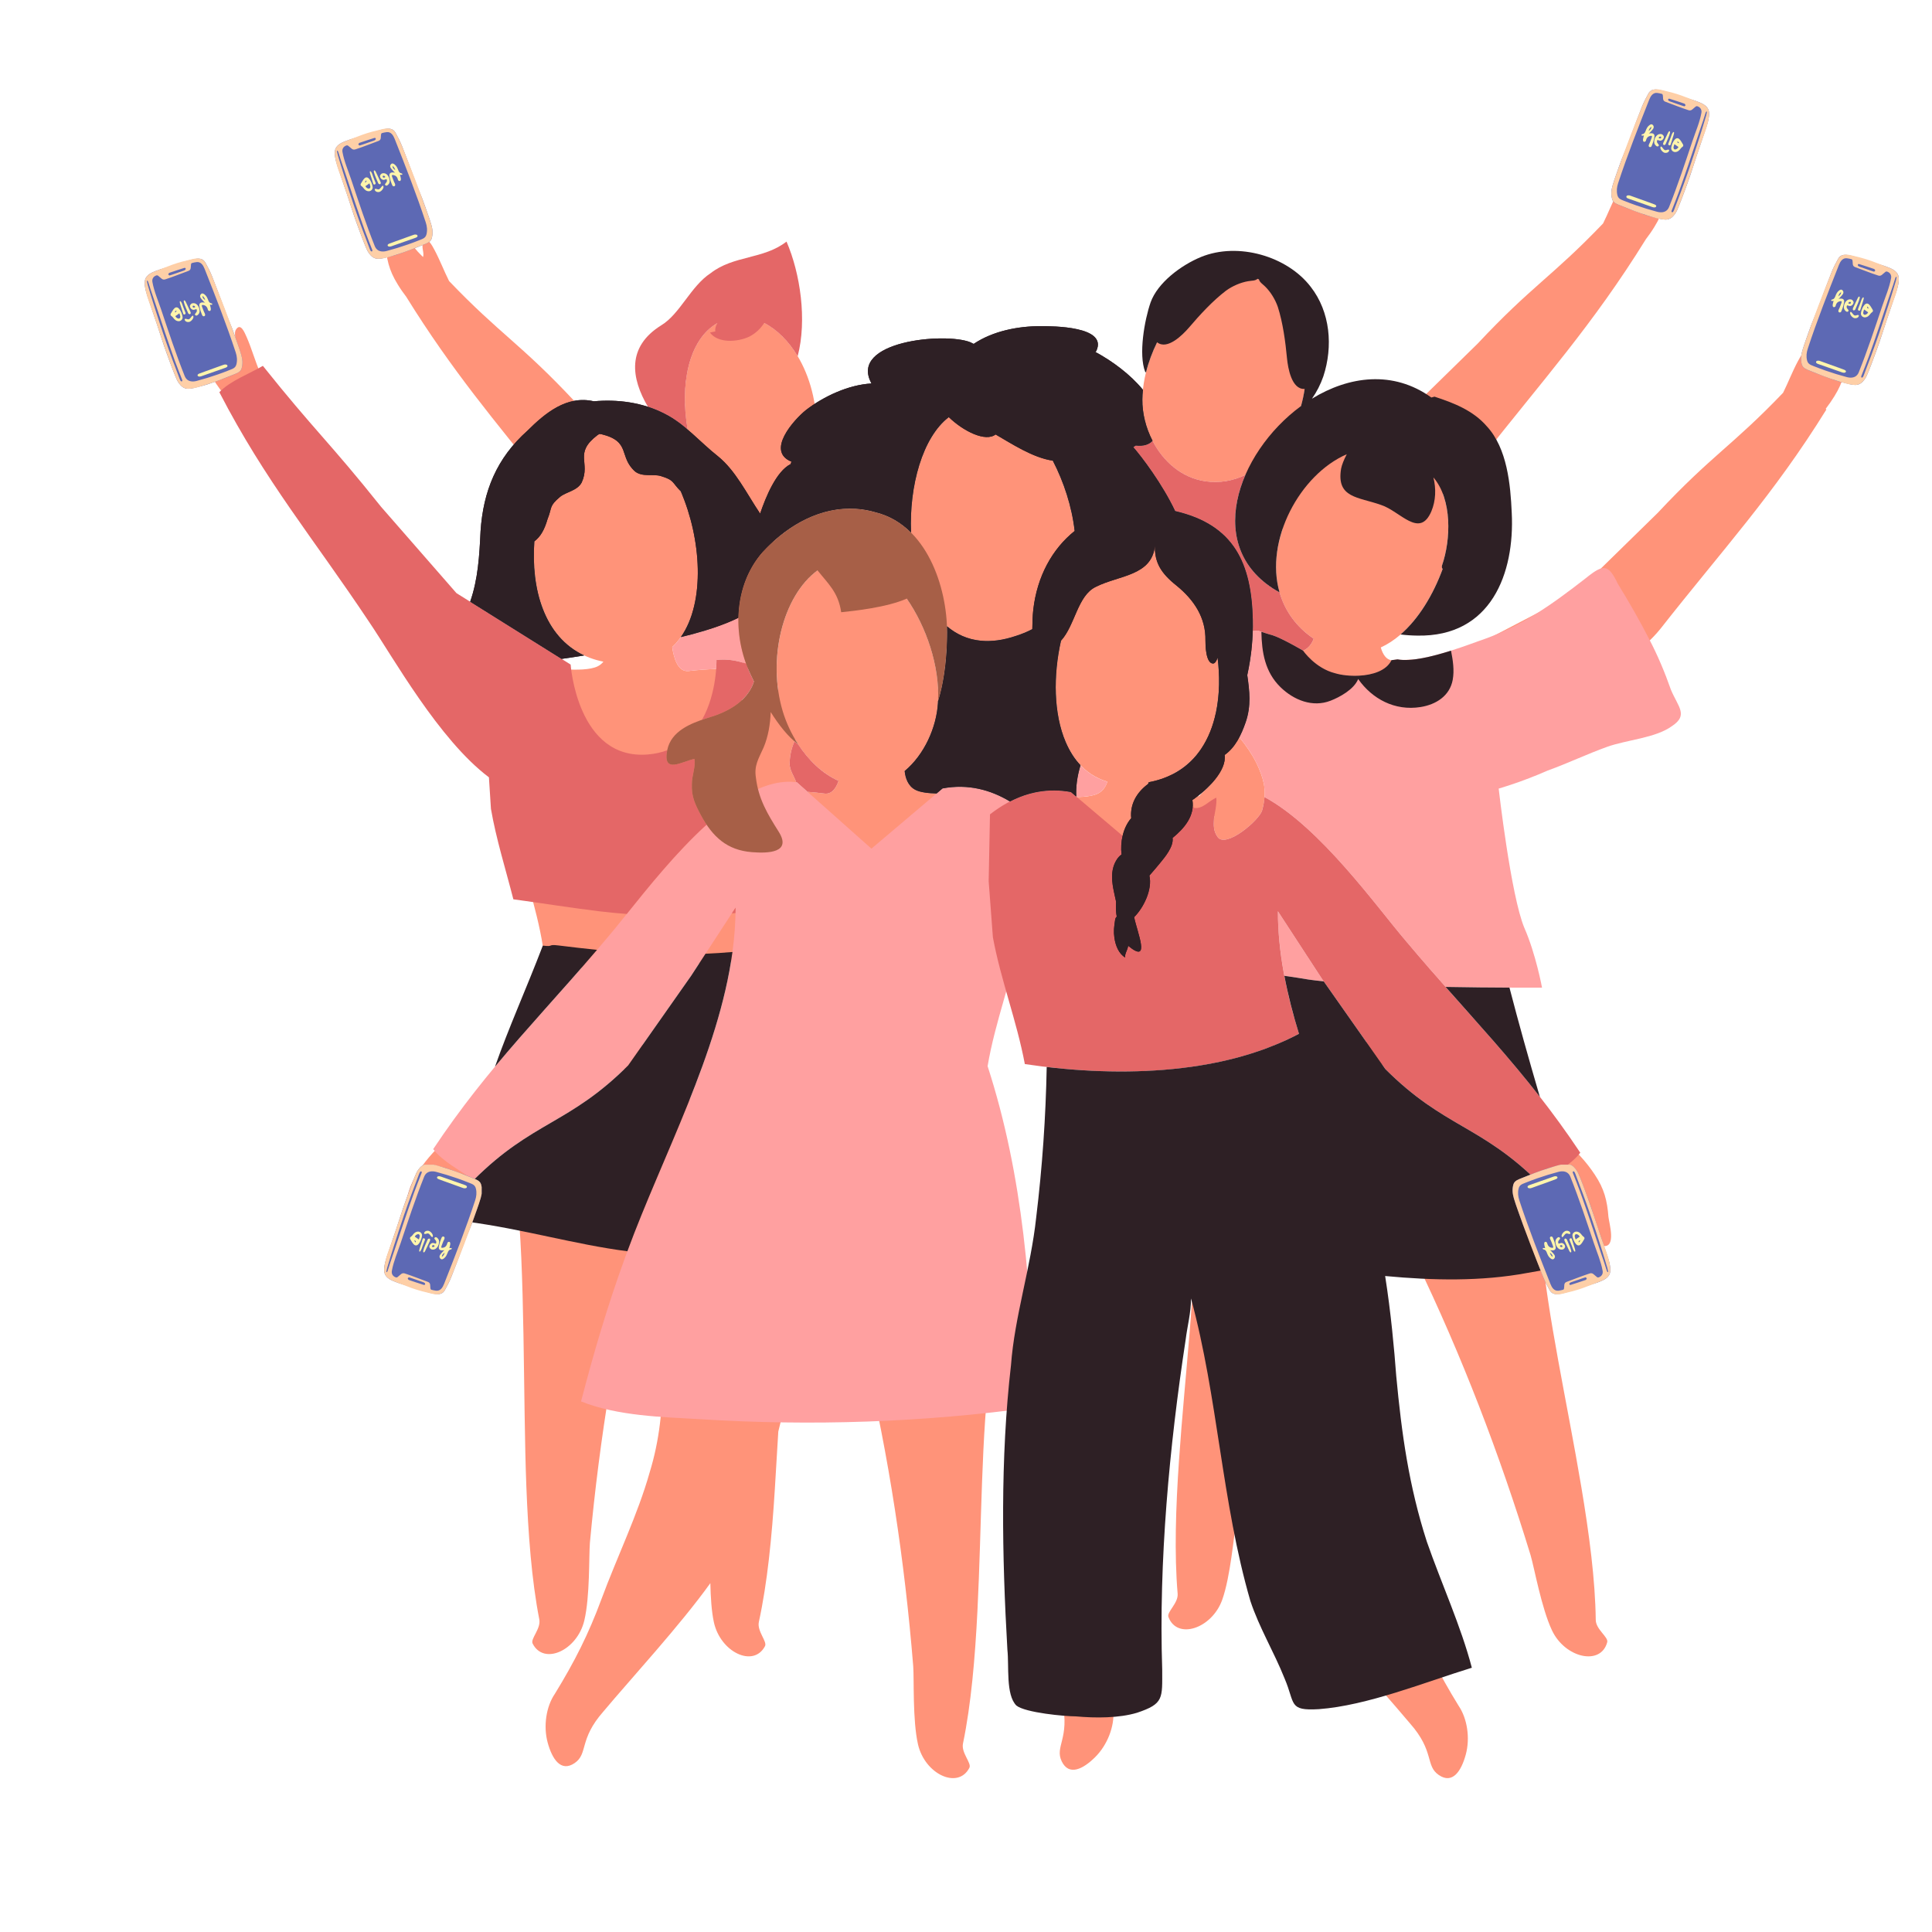 <svg xmlns="http://www.w3.org/2000/svg" xmlns:xlink="http://www.w3.org/1999/xlink" width="1080" zoomAndPan="magnify" viewBox="0 0 810 810" height="1080" preserveAspectRatio="xMidYMid meet" version="1.0"><defs><clipPath id="9de41847ce"><path d="M 489 421.457 L 674 421.457 L 674 745.496 L 489 745.496 Z M 489 421.457 " clip-rule="nonzero"/></clipPath><clipPath id="76570c3fe9"><path d="M 610 136.008 L 775.109 136.008 L 775.109 332 L 610 332 Z M 610 136.008 " clip-rule="nonzero"/></clipPath><clipPath id="a33544e7dc"><path d="M 339 475 L 416 475 L 416 745.496 L 339 745.496 Z M 339 475 " clip-rule="nonzero"/></clipPath><clipPath id="30efb9fc0e"><path d="M 675.523 37.324 L 716.773 37.324 L 716.773 92.074 L 675.523 92.074 Z M 675.523 37.324 " clip-rule="nonzero"/></clipPath><clipPath id="103bf9c7f8"><path d="M 755.051 106.645 L 796.301 106.645 L 796.301 161.395 L 755.051 161.395 Z M 755.051 106.645 " clip-rule="nonzero"/></clipPath><clipPath id="6f0e15dff8"><path d="M 140.133 53.758 L 181.23 53.758 L 181.23 108.508 L 140.133 108.508 Z M 140.133 53.758 " clip-rule="nonzero"/></clipPath><clipPath id="c26779b256"><path d="M 60.445 108.242 L 101.543 108.242 L 101.543 162.992 L 60.445 162.992 Z M 60.445 108.242 " clip-rule="nonzero"/></clipPath><clipPath id="f26adcfdda"><path d="M 634.109 488.289 L 675.359 488.289 L 675.359 542.77 L 634.109 542.77 Z M 634.109 488.289 " clip-rule="nonzero"/></clipPath><clipPath id="34563a8488"><path d="M 161 488.289 L 201.938 488.289 L 201.938 542.77 L 161 542.77 Z M 161 488.289 " clip-rule="nonzero"/></clipPath></defs><rect x="-81" width="972" fill="#ffffff" y="-81" height="972" fill-opacity="1"/><rect x="-81" width="972" fill="#ffffff" y="-81" height="972" fill-opacity="1"/><rect x="-81" width="972" fill="#ffffff" y="-81" height="972" fill-opacity="1"/><path fill="#ff9379" d="M 323.887 214.816 C 340.668 212.371 342.5 193.543 342.352 178.902 C 342.113 154.855 328.539 134.723 312.289 132.918 L 313.094 132.738 C 286.242 131.348 281.711 168.574 292.676 195.215 C 298.539 209.434 306.426 217.352 323.887 214.816 " fill-opacity="1" fill-rule="nonzero"/><path fill="#ff9379" d="M 406.047 169.168 L 412.031 171.039 C 371.145 165.418 368.148 286.273 425.992 266.602 C 479.844 249.734 433.969 153.242 406.047 169.168 " fill-opacity="1" fill-rule="nonzero"/><path fill="#ff9379" d="M 345.625 332.703 C 342.074 332.23 337.648 331.871 333.734 331.676 C 334.211 331.191 334.395 330.234 334.012 328.648 C 333.312 325.758 330.992 323.238 331.055 320.059 C 331.133 316.344 332.012 313.09 333.41 310.102 C 337.809 317.527 344.059 324.055 351.574 327.367 C 350.488 330.555 348.676 333.109 345.625 332.703 Z M 328.816 328.824 C 329.352 330.047 330.285 331.016 331.227 331.562 C 330.547 331.539 329.906 331.523 329.293 331.516 C 328.926 330.512 328.703 329.594 328.816 328.824 Z M 225.359 403.57 C 231.238 404.547 237.152 405.34 243.172 405.727 C 260.617 406.867 278.336 405.391 295.703 403.711 C 304.004 402.906 312.398 402.195 320.625 400.773 C 325.035 400.012 329.34 398.996 333.672 398.137 C 327.266 379.871 322.469 361.445 321.957 343.27 C 325.02 344.035 328.227 344.105 330.609 342.742 C 332.43 341.699 332.57 340.02 332.059 338.129 L 368.27 368.949 L 407.012 331.691 C 407.012 331.691 389.902 334.211 383.863 331.191 C 380.66 329.594 379.594 326.152 379.281 323.273 C 387.531 316.383 392.613 305.027 393.25 294.672 C 394.848 268.59 376.562 237.871 359.664 234.66 L 360.832 234.473 C 336.781 231.156 322.324 261.828 326.273 289.48 C 323.816 291.973 321.305 294.555 319.008 297.25 C 312.812 293.539 306.609 291.43 300.664 291.883 L 309.895 280.566 C 307.891 280.035 296.309 280.406 288.754 281.328 C 284.281 281.875 282.523 276.105 281.832 271.305 C 285.723 267.641 288.465 262.762 290.199 257.152 C 299.641 264.91 308.914 273.766 316.809 284.383 L 325.281 227.93 L 286.043 207.477 C 279.098 190.539 267.285 178.047 253.871 180.945 L 253.418 180.504 L 256.855 178.586 C 254.844 177.938 252.859 177.781 250.918 178.059 L 240.891 168.242 C 218.133 143.926 209.691 140.215 188.281 117.836 C 186.117 113.512 184.406 108.977 182.121 104.699 C 181.105 102.875 179.09 98.68 177.367 102.031 C 176.602 103.625 177.957 106 177.363 107.777 C 175.977 106.289 174.402 104.988 173.387 103.16 C 171.34 99.859 168.453 89.535 163.977 89.207 C 158.793 88.676 161.34 98.457 161.605 101.336 C 161.914 108.344 163.008 113.223 166.762 119.27 C 167.832 121.035 169.078 122.82 170.422 124.566 C 170.414 124.566 170.414 124.574 170.41 124.574 C 189.551 155.445 207.633 176.734 229.012 203.352 C 219.102 230.691 221.441 271.086 252.98 277.41 C 252.34 278.199 251.551 278.891 250.535 279.383 C 244.461 282.336 227.387 279.621 227.387 279.621 L 241.738 293.105 C 231.52 292.188 222.738 295.973 215.332 301.582 L 214.562 326.418 L 215.887 347.238 C 218.734 363.758 224.938 379.883 227.586 396.633 C 226.809 398.945 226.07 401.25 225.359 403.57 " fill-opacity="1" fill-rule="nonzero"/><path fill="#ff9379" d="M 109.117 156.375 C 106.957 151.441 105.562 146.23 103.402 141.301 C 102.531 139.395 100.852 135.051 98.871 138.266 C 97.98 139.789 99.145 142.266 98.41 143.988 C 97.148 142.402 95.68 140.977 94.812 139.074 C 93.031 135.625 90.961 125.105 86.527 124.426 C 81.398 123.496 83.172 133.441 83.207 136.332 C 82.965 143.34 83.68 148.297 86.941 154.613 C 89.746 160.168 93.965 166.047 98.527 170.348 L 102.355 171.676 C 103.734 173.82 105.992 174.613 108.227 175.59 C 112.855 177.73 117.75 179.18 115.992 172.301 C 114.809 166.758 111.406 161.688 109.117 156.375 " fill-opacity="1" fill-rule="nonzero"/><path fill="#ff9379" d="M 537.777 221.617 C 532.344 237.5 534.23 255.371 549.148 266.625 C 549.691 267.031 550.223 267.398 550.766 267.77 C 550.004 269.84 548.668 271.805 546.336 272.785 C 540.109 275.395 523.207 271.734 523.207 271.734 L 559.367 311.504 L 605.535 277.262 C 603.562 276.625 591.988 276.355 584.387 276.855 C 581.414 277.051 579.789 274.555 578.898 271.445 C 590.312 266.262 599.453 253.223 604.836 238.555 C 604.516 238.168 604.363 237.652 604.582 237.035 C 607.508 228.59 608.473 216.402 604.934 207.062 C 611.309 202.195 616.785 197.492 620.703 192.602 C 646.93 159.199 667.73 136.289 689.965 100.414 C 689.965 100.41 689.965 100.41 689.961 100.402 C 691.305 98.656 692.551 96.875 693.621 95.109 C 697.371 89.062 698.465 84.184 698.777 77.176 C 699.035 74.293 701.59 64.516 696.398 65.047 C 691.93 65.375 689.039 75.703 686.996 79 C 685.98 80.82 684.406 82.133 683.02 83.613 C 682.426 81.836 683.781 79.461 683.016 77.871 C 681.289 74.516 679.277 78.711 678.258 80.539 C 675.973 84.816 674.258 89.348 672.102 93.676 C 650.684 116.055 642.246 119.766 619.492 144.086 L 585.172 177.672 L 535.098 203.766 L 537.777 221.617 " fill-opacity="1" fill-rule="nonzero"/><g clip-path="url(#9de41847ce)"><path fill="#ff9379" d="M 662.984 623.453 C 657.047 588.051 648.555 550.699 646.188 521.461 L 573.574 461.617 C 578.844 448.5 583.863 435.309 587.938 421.805 L 559.676 450.16 L 551.227 443.195 C 552.719 446.812 554.273 450.395 555.891 453.957 L 501.066 508.977 C 501.566 538.312 496.762 576.312 494.309 612.129 C 492.941 632.109 492.305 651.418 493.73 668.164 C 494.066 672.145 489.082 675.84 489.863 677.914 C 493.496 687.656 508.125 682.812 512.434 670.688 C 515.906 660.93 517.246 643.832 518.27 638.5 C 519.508 632.383 520.816 626.273 522.18 620.176 C 526.395 633.055 531.867 645.609 539.203 657.75 C 549.586 676.363 577.176 705.84 591.148 722.547 C 601.547 734.32 597.48 740.258 603.227 744.188 C 608.969 748.121 612.629 742.586 614.527 735.637 C 616.426 728.688 615.148 720.469 611.535 715.164 C 603.219 701.645 597.406 690.121 592.012 675.52 C 585.543 657.992 576.738 639.961 571.77 622.273 C 567.684 609.008 566.18 595.09 566.492 581.082 C 567.086 554.754 567.156 531.734 567.094 507.941 L 553.523 512.316 C 553.695 511.855 553.848 511.387 554.02 510.918 C 558.105 499.578 562.66 488.387 567.227 477.207 C 576.039 494.336 585.426 511.203 593.672 528.57 C 612.789 568.121 628.781 609.781 641.711 652.039 C 643.25 657.25 646.25 674.141 650.66 683.508 C 656.141 695.152 671.164 698.547 673.836 688.492 C 674.398 686.352 669.082 683.164 669.027 679.164 C 668.816 662.363 666.297 643.215 662.984 623.453 " fill-opacity="1" fill-rule="nonzero"/></g><g clip-path="url(#76570c3fe9)"><path fill="#ff9379" d="M 771.871 136.031 C 767.402 136.355 764.516 146.68 762.469 149.977 C 761.453 151.809 759.879 153.117 758.492 154.598 C 757.898 152.82 759.254 150.445 758.488 148.855 C 756.762 145.5 754.75 149.695 753.73 151.523 C 751.449 155.797 749.73 160.332 747.574 164.664 C 726.16 187.035 717.723 190.746 694.965 215.07 L 660.645 248.648 L 610.574 274.75 L 619.047 331.211 C 643.508 298.289 681.18 282.301 696.18 263.586 C 722.402 230.184 743.465 207.59 765.707 171.711 C 765.617 171.602 765.516 171.512 765.43 171.406 C 766.773 169.652 768.023 167.859 769.102 166.098 C 772.848 160.047 773.941 155.168 774.25 148.156 C 774.508 145.277 777.062 135.5 771.871 136.031 " fill-opacity="1" fill-rule="nonzero"/></g><path fill="#ff9379" d="M 199.023 472.488 C 196.695 473.207 194.359 473.746 192.746 475.723 L 188.805 476.617 C 183.781 480.383 178.941 485.762 175.539 490.965 C 171.594 496.883 170.34 501.727 169.801 508.723 C 169.441 511.598 166.578 521.277 171.773 520.926 C 176.254 520.742 179.477 510.52 181.629 507.289 C 182.711 505.496 184.32 504.242 185.758 502.809 C 186.293 504.602 184.863 506.93 185.574 508.547 C 187.191 511.957 189.344 507.828 190.414 506.035 C 193.105 501.375 195.078 496.348 197.77 491.688 C 200.633 486.664 204.578 482 206.371 476.617 C 208.883 469.98 203.867 470.879 199.023 472.488 " fill-opacity="1" fill-rule="nonzero"/><g clip-path="url(#a33544e7dc)"><path fill="#ff9379" d="M 362.484 567.727 C 372.66 610.465 379.324 654.586 382.879 698.641 C 383.27 704.055 382.57 721.199 384.867 731.297 C 387.715 743.848 401.664 750.391 406.422 741.148 C 407.438 739.176 402.926 734.922 403.734 731.004 C 407.137 714.551 408.789 695.309 409.797 675.297 C 411.602 639.441 411.328 601.141 415.297 572.074 L 339.359 475.219 C 344.859 506.488 355.324 536.781 362.484 567.727 " fill-opacity="1" fill-rule="nonzero"/></g><path fill="#ff9379" d="M 332.566 520.848 C 332.941 517.805 333.332 514.895 333.738 512.152 L 285.648 456.809 C 288.609 445.918 291.312 434.98 293.391 423.91 L 273.973 443.363 L 256.703 423.492 C 258.402 433.824 260.641 444.047 263.117 454.23 L 216.57 500.859 C 220.203 529.977 219.277 587.301 220.676 623.172 C 221.453 643.188 222.887 662.453 226.102 678.941 C 226.859 682.871 222.305 687.078 223.301 689.055 C 227.953 698.352 241.973 691.973 244.965 679.449 C 247.375 669.379 246.875 652.227 247.32 646.824 C 251.379 602.812 258.547 558.766 269.215 516.145 C 270.758 509.785 272.453 503.449 274.211 497.137 C 275.188 500.996 276.137 504.859 277.051 508.734 C 277.008 530.496 277.117 551.887 277.66 576.07 C 277.977 590.074 276.473 603.992 272.387 617.262 C 267.418 634.949 258.605 652.977 252.141 670.504 C 246.742 685.105 240.93 696.621 232.621 710.152 C 229 715.453 227.723 723.668 229.621 730.617 C 231.52 737.57 235.18 743.102 240.926 739.172 C 246.672 735.234 242.609 729.301 253.004 717.523 C 264.457 703.84 285.039 681.578 297.816 663.742 C 297.941 669.465 298.297 675.484 299.285 680.066 C 301.988 692.656 315.859 699.355 320.727 690.164 C 321.762 688.211 317.305 683.898 318.156 679.996 C 321.738 663.578 323.613 644.359 324.852 624.359 C 325.32 616.73 325.801 608.582 326.305 600.199 C 332.652 575.227 335.254 549.18 338.156 522.652 L 332.566 520.848 " fill-opacity="1" fill-rule="nonzero"/><path fill="#ff9379" d="M 505.398 201.789 C 522.848 204.336 537.633 189.93 543.5 175.902 C 554.496 149.613 542.387 113.547 515.559 114.844 L 516.715 115.105 C 499.637 116.727 479.215 143.465 478.941 167.5 C 478.777 181.961 488.629 199.328 505.398 201.789 " fill-opacity="1" fill-rule="nonzero"/><path fill="#ff9379" d="M 440.863 690.238 C 442.602 699.02 444.262 707.16 445.414 713.656 C 448.574 729.047 442.098 732.176 445.125 738.445 C 448.152 744.711 454.078 741.742 459.184 736.656 C 464.285 731.578 467.262 723.812 466.766 717.414 C 466.449 706.84 466.66 697.59 467.59 688.051 C 458.688 688.77 449.777 689.637 440.863 690.238 " fill-opacity="1" fill-rule="nonzero"/><path fill="#ff9379" d="M 668.621 492.477 C 665.215 487.273 660.371 481.895 655.355 478.129 L 651.41 477.23 C 649.793 475.254 647.465 474.719 645.137 474 C 640.297 472.387 635.273 471.492 637.785 478.129 C 639.578 483.508 643.52 488.172 646.387 493.191 C 649.082 497.855 651.051 502.879 653.738 507.543 C 654.812 509.34 656.965 513.461 658.582 510.051 C 659.293 508.441 657.859 506.109 658.398 504.312 C 659.836 505.75 661.445 507.008 662.523 508.801 C 664.672 512.027 667.902 522.254 672.383 522.43 C 677.578 522.789 674.711 513.102 674.352 510.234 C 673.816 503.238 672.566 498.395 668.621 492.477 " fill-opacity="1" fill-rule="nonzero"/><path fill="#ff9379" d="M 491.559 324.625 C 495.73 322.508 499.148 319.668 501.891 316.277 C 504.723 320.047 506.824 324.113 507.547 328.969 C 506.09 330.395 504.254 332.055 502.805 333.734 C 501.309 333.875 499.855 334.035 498.535 334.211 C 494.18 334.797 492.34 329.344 491.559 324.625 Z M 508.988 343.031 C 508.82 346.195 508.688 348.348 510.469 350.891 C 513.938 355.848 528.035 343.828 529.148 339.754 C 531.043 332.824 530.383 328.348 527.887 322.348 C 524.793 314.91 519.254 308.234 513.582 302.488 C 512.328 301.215 511.059 299.949 509.797 298.668 C 511.742 289.395 511.395 279.02 509.41 269.129 C 508.906 266.609 508.289 264.113 507.594 261.672 C 501.453 240.543 488.176 223.828 475.055 228.879 L 480.699 231.637 C 445.145 221.129 424.523 316.07 464.266 327.711 C 463.625 329.723 462.445 331.629 460.293 332.703 C 454.254 335.723 437.148 333.203 437.148 333.203 L 475.887 370.461 L 509.109 342.188 C 509.051 342.543 509 342.852 508.988 343.031 " fill-opacity="1" fill-rule="nonzero"/><path fill="#ffa0a0" d="M 288.75 281.332 C 292.176 280.914 296.434 280.609 300.254 280.441 C 300.418 278.148 300.379 276.715 300.379 276.715 C 304.434 276.219 308.586 276.805 312.812 278.242 C 310.703 272.453 309.57 266.25 309.57 260.07 C 309.57 259.707 309.582 259.363 309.582 259.016 C 307.938 259.812 306.293 260.539 304.676 261.188 C 298.551 263.637 292.074 265.523 285.449 267.109 C 284.375 268.633 283.164 270.035 281.84 271.309 C 282.516 276.113 284.285 281.883 288.75 281.332 " fill-opacity="1" fill-rule="nonzero"/><path fill="#ffa0a0" d="M 427.887 391.414 L 429.656 367.945 L 429.102 339.91 C 419.812 332.715 408.562 328.059 395.168 330.555 L 365.355 355.805 L 334.051 327.957 C 305.449 324.055 270.34 374.789 254.738 393.004 C 227.434 425.527 205.027 446.648 181.625 481.77 C 185.523 486.973 193.324 490.879 198.523 494.785 C 223.23 470.062 238.672 471.387 263.371 446.664 L 289.762 409.098 L 308.391 380.531 C 308.391 430.371 278.199 481.723 261.598 528.543 C 254.703 547.508 248.82 567.461 243.613 587.551 C 259.043 593.734 278.035 594.098 293.297 594.996 C 340.379 597.938 386.824 596.387 433.457 589.992 C 432.648 541.391 429.02 493.16 414.055 446.984 C 417.254 428.125 424.461 410.012 427.887 391.414 " fill-opacity="1" fill-rule="nonzero"/><path fill="#ffa0a0" d="M 464.273 327.734 C 463.625 329.742 462.426 331.629 460.285 332.703 C 458.246 333.711 454.973 334.105 451.484 334.164 L 451.242 333.969 C 451.23 333.668 451.23 333.352 451.211 333.031 C 451.211 332.789 451.199 332.547 451.199 332.297 C 451.199 331.945 451.211 331.582 451.211 331.223 C 451.23 330.996 451.242 330.754 451.258 330.512 C 451.316 329.121 451.484 327.688 451.742 326.195 C 451.742 326.148 451.742 326.117 451.754 326.09 C 452.043 324.406 452.449 322.66 453.012 320.844 C 456.027 324.02 459.762 326.418 464.273 327.734 " fill-opacity="1" fill-rule="nonzero"/><path fill="#ffa0a0" d="M 535.766 382.043 C 535.766 391.031 536.77 400.07 538.477 409.125 C 542.223 409.645 545.746 410.176 548.68 410.691 C 550.559 410.961 552.684 411.207 554.977 411.438 L 554.391 410.605 L 535.766 382.043 " fill-opacity="1" fill-rule="nonzero"/><path fill="#ffa0a0" d="M 700.551 289.199 C 698.016 281.965 694.973 274.695 691.395 267.895 C 687.379 260.059 682.867 252.184 678.316 244.816 C 674.336 236.48 672.332 236.344 664.867 242.395 C 650.496 253.539 637.777 262.781 620.238 268.668 C 611.969 271.641 594.895 278.066 585.926 276.449 L 583.383 276.785 C 579.863 284.117 566.242 284.215 559.816 282.266 C 551.383 280.188 546.336 272.781 546.336 272.781 C 546.336 272.781 537.598 267.66 533.656 266.379 C 531.496 265.793 529.414 265.117 527.387 264.371 C 526.66 264.406 525.941 264.484 525.223 264.543 C 525.051 270.477 524.309 276.816 522.934 283.051 C 523.891 289.77 524.652 295.973 522.211 302.945 C 521.477 305.043 520.625 307.141 519.586 309.105 C 522.945 313.18 525.914 317.605 527.887 322.348 C 529.645 326.578 530.469 330.07 530.152 334.176 C 553.555 346.809 577.34 380.406 589.422 394.512 C 595.176 401.367 600.703 407.699 606.074 413.773 C 627.844 414.172 646.5 414.062 646.5 414.062 C 646.5 414.062 643.898 399.91 639.082 388.992 C 633.434 375.492 628.328 330.625 628.328 330.625 C 628.328 330.625 637.949 327.883 648.855 323.066 C 657.129 320.09 665.461 316.105 673.734 313.133 C 682 310.152 694.148 309.457 701.047 304.371 C 707.91 299.789 703.598 296.465 700.551 289.199 " fill-opacity="1" fill-rule="nonzero"/><path fill="#e46767" d="M 589.422 394.512 C 577.34 380.406 553.555 346.809 530.152 334.176 C 530.023 335.895 529.711 337.711 529.148 339.754 C 528.035 343.828 513.938 355.848 510.469 350.891 C 508.688 348.348 508.82 346.195 508.988 343.031 C 509.055 341.898 510.281 337.109 509.945 334.426 C 506.762 335.754 504.109 339.469 500.395 338.672 C 500.383 338.484 500.387 338.289 500.406 338.094 L 478.801 357.316 L 448.996 332.066 C 435.594 329.57 424.344 334.223 415.055 341.422 L 414.508 369.457 L 416.27 392.926 C 419.547 410.738 426.293 428.105 429.668 446.117 C 467.688 451.805 511.898 450.879 544.598 433.414 C 539.293 416.277 535.766 399.074 535.766 382.043 L 554.391 410.605 L 580.785 448.176 C 605.488 472.895 620.926 471.574 645.633 496.289 C 650.832 492.387 658.633 488.484 662.535 483.277 C 639.133 448.152 616.727 427.039 589.422 394.512 " fill-opacity="1" fill-rule="nonzero"/><path fill="#e46767" d="M 329.754 101.289 C 320.082 108.797 307.617 107.004 297.953 114.516 C 289.617 119.941 285.074 131.688 277.18 136.422 C 262.695 145.457 264.562 158.527 271.645 170.551 C 274.098 171.34 276.508 172.336 278.848 173.559 C 282.215 175.242 285.324 177.578 288.332 180.145 C 285.004 161.66 288.539 142.461 300.738 135.465 C 300.027 136.785 299.711 137.965 299.922 138.93 L 297.648 139.43 C 301.055 144.043 309.262 143.418 314.129 141.145 C 316.852 139.742 318.875 137.754 320.391 135.418 C 325.832 138.207 330.68 143.074 334.43 149.34 C 338.391 134.207 335.559 114.734 329.754 101.289 " fill-opacity="1" fill-rule="nonzero"/><path fill="#e46767" d="M 308.348 382.812 C 308.359 382.055 308.391 381.293 308.391 380.531 L 306.84 382.91 C 307.336 382.879 307.836 382.848 308.348 382.812 " fill-opacity="1" fill-rule="nonzero"/><path fill="#e46767" d="M 326.27 289.48 C 326.168 288.762 326.078 288.035 325.996 287.316 C 326.078 288.035 326.168 288.762 326.27 289.48 " fill-opacity="1" fill-rule="nonzero"/><path fill="#e46767" d="M 334.66 312.094 C 334.121 311.699 333.598 311.273 333.078 310.82 C 331.871 313.609 331.125 316.645 331.055 320.059 C 330.996 322.969 332.93 325.332 333.797 327.934 C 333.879 327.945 333.969 327.941 334.051 327.953 L 338.578 331.984 C 341.043 332.176 343.496 332.418 345.625 332.703 C 348.68 333.109 350.488 330.555 351.574 327.367 C 344.742 324.355 338.957 318.684 334.66 312.094 " fill-opacity="1" fill-rule="nonzero"/><path fill="#e46767" d="M 312.805 278.238 C 308.59 276.805 304.43 276.207 300.383 276.715 C 300.383 276.715 300.727 290.453 294.316 301.77 C 294.988 301.539 295.652 301.316 296.309 301.105 C 303.902 298.938 311.77 295.133 315.293 287.812 C 315.602 287.121 315.867 286.43 316.098 285.734 C 315.512 284.539 314.977 283.406 314.488 282.371 C 313.863 281.027 313.312 279.641 312.805 278.238 " fill-opacity="1" fill-rule="nonzero"/><path fill="#e46767" d="M 290.07 328.512 C 290.07 325.258 291.699 321.457 291.156 318.199 C 286.301 319.008 277.688 324.914 279.734 314.562 C 277.336 315.441 274.664 316.059 271.668 316.312 C 241.992 318.812 239.242 278.621 239.242 278.621 L 191.371 248.672 L 159.785 212.504 C 137.98 185.188 132.02 180.691 110.207 153.383 C 104.605 156.68 96.422 159.695 91.965 164.434 C 111.328 201.941 131.246 225.418 154.773 260.773 C 164.898 275.672 183.918 310.012 204.984 325.898 L 205.828 339.098 C 208.023 351.828 211.984 364.355 215.227 377.039 C 227.285 378.672 239.312 380.609 251.383 382.078 C 255.18 382.535 258.98 382.898 262.77 383.18 C 271.707 372.043 283.562 357.246 296.25 345.734 C 295.426 344.508 294.629 343.203 293.867 341.805 C 291.426 337.199 289.801 333.941 290.07 328.512 " fill-opacity="1" fill-rule="nonzero"/><path fill="#e46767" d="M 525.246 259.852 C 525.281 261.383 525.266 262.949 525.215 264.543 C 525.941 264.484 526.66 264.406 527.387 264.371 C 528.23 264.68 529.086 264.969 529.945 265.25 C 530.215 265.348 530.488 265.434 530.758 265.523 C 531.707 265.824 532.668 266.113 533.656 266.379 C 537.598 267.66 546.336 272.781 546.336 272.781 C 548.668 271.805 550.004 269.84 550.766 267.766 C 550.23 267.395 549.691 267.031 549.148 266.621 C 542.492 261.598 538.441 255.262 536.469 248.371 C 516.254 237.223 514.262 217.336 522.129 199.141 C 517.031 201.547 511.371 202.66 505.398 201.789 C 495.223 200.297 487.598 193.312 483.211 184.816 C 481.762 186.355 479.48 187.18 476.148 186.793 L 475.141 187.469 C 478.676 191.488 487.375 202.988 492.688 214.273 C 517.488 220.008 524.711 236.254 525.246 259.852 " fill-opacity="1" fill-rule="nonzero"/><path fill="#2e2025" d="M 448.996 332.066 L 451.246 333.969 C 451.035 330.105 451.531 325.742 453.012 320.832 C 450.426 318.129 448.395 314.82 446.809 311.133 C 445.727 309.598 445.727 309.594 446.801 311.129 C 441.723 299.273 441.52 283.234 444.832 268.609 C 450.75 262.152 451.738 249.699 459.441 246.035 C 469.09 241.141 483.027 241.512 484.207 228.707 C 484.012 235.777 486.668 240.297 493.352 245.586 C 500.594 251.527 505.582 258.902 505.387 268.551 C 505.375 270.332 505.488 277.984 508.508 278.188 C 509.387 278.227 510.012 277.152 510.469 275.73 C 510.559 276.484 510.652 277.238 510.723 277.996 C 510.742 278.164 510.754 278.344 510.77 278.52 C 510.836 279.281 510.895 280.047 510.941 280.809 C 510.953 281.004 510.965 281.191 510.977 281.387 C 511.023 282.289 511.059 283.191 511.078 284.102 C 511.078 284.199 511.078 284.301 511.078 284.406 C 511.09 285.25 511.09 286.094 511.078 286.938 C 511.07 287.066 511.07 287.199 511.066 287.328 C 511.043 288.273 511.008 289.211 510.949 290.141 C 510.949 290.148 510.941 290.16 510.941 290.172 C 510.883 291.105 510.801 292.031 510.699 292.949 C 510.688 293.02 510.684 293.086 510.676 293.156 C 510.465 295.055 510.168 296.934 509.781 298.762 C 509.781 298.773 509.781 298.777 509.773 298.789 C 508.594 304.367 506.578 309.539 503.582 313.973 L 503.59 313.973 C 499.738 319.652 494.289 324.105 486.902 326.586 C 485.246 327.145 483.492 327.609 481.625 327.953 L 481.336 328.691 C 481.332 328.695 481.324 328.695 481.316 328.703 C 476.461 332.285 473.707 337.27 474.266 343.016 C 470.812 347.027 469.609 352.996 470.215 358.246 C 468.469 359.398 467.184 361.887 466.684 363.906 C 465.5 368.672 466.965 373.355 467.93 378.059 C 467.797 380.566 467.875 382.691 468.199 384.293 C 467.855 384.645 467.609 385.043 467.539 385.516 C 467.062 388.625 466.832 390.461 467.215 393.148 C 467.715 396.602 469.113 399.887 471.738 401.434 C 471.465 399.863 472.688 398.52 472.988 396.531 C 482.703 404.57 476.719 390.73 475.492 384.512 C 479.461 380.566 483.23 372.91 481.891 367.09 C 483.512 365.281 485.031 363.426 486.441 361.73 C 488.375 359.387 492.133 354.898 491.602 351.309 C 496.719 347.152 500.984 341.875 499.922 335.422 C 506.461 330.926 514.355 323.008 513.441 316.52 C 517.922 313.352 520.395 308.129 522.211 302.945 C 524.652 295.965 523.883 289.766 522.93 283.051 C 524.676 275.141 525.418 267.07 525.246 259.852 C 524.711 236.254 517.488 220.008 492.688 214.273 C 487.375 202.98 478.676 191.488 475.141 187.469 L 476.152 186.785 C 479.484 187.18 481.766 186.348 483.219 184.809 C 480.363 179.312 478.883 173.18 478.941 167.5 C 478.961 166.156 479.035 164.785 479.184 163.422 C 473.871 156.957 466.34 151.387 459.25 147.566 L 459.59 147.219 C 464.668 136.738 441.34 136.738 436.27 136.738 C 426.805 136.738 416.316 138.762 408.211 144.18 L 406.852 143.5 C 396.238 139.18 355.609 143.023 365.383 160.781 C 355.727 161.281 345.188 166.262 337.902 171.914 C 332.832 175.973 320.992 189.156 331.816 193.555 L 331.484 194.566 C 325.43 197.594 321.004 208.48 318.691 215.336 C 313.023 206.914 308.383 197.223 300.949 191.246 C 293.613 185.477 286.988 177.625 278.848 173.559 C 269.367 168.602 258.742 167.363 248.949 168.242 C 237.641 165.602 228.477 173.27 221.16 180.551 C 208.195 192.09 202.609 205.926 201.477 222.672 C 200.992 232.945 200.434 242.793 197.125 252.262 L 235.453 276.242 C 238.605 275.805 241.762 275.32 244.914 274.797 C 228.074 266.926 222.609 246.832 224.031 226.969 C 226.59 225.004 228.211 222.277 229.578 217.594 C 231.621 212.543 230.039 212.359 234.844 208.273 C 237.492 206.18 242.027 205.754 243.879 202.285 C 247.766 193.758 240.336 190.16 250.547 182.387 C 250.801 182.238 251.055 182.082 251.309 181.926 C 251.602 181.965 251.898 182.012 252.191 182.043 C 264.652 185.109 259.27 191.371 266.219 197.641 C 269.297 200.082 273.633 198.668 276.891 199.535 C 282.918 201.359 281.562 202.16 285.406 205.961 C 293.996 225.758 295.844 252.273 285.441 267.105 C 292.07 265.523 298.543 263.637 304.676 261.188 C 306.293 260.539 307.93 259.812 309.586 259.016 C 309.801 249.035 312.961 239.215 319.684 231.523 C 320.672 230.438 321.711 229.398 322.77 228.379 C 322.977 228.18 323.184 227.988 323.391 227.793 C 324.453 226.797 325.531 225.828 326.652 224.914 C 338.02 215.594 352.328 210.496 367.035 214.77 C 372.957 216.215 377.895 219.258 381.953 223.305 C 381.141 203.684 386.777 183.316 397.789 174.887 C 403.98 180.867 413.223 185.41 417.402 182.148 C 423.875 185.855 432.992 191.938 441.387 193.129 C 446.039 202.105 449.418 212.48 450.547 222.613 C 441.082 230.195 434.82 241.699 433.215 255.547 C 432.926 258.203 432.816 260.961 432.805 263.758 C 432.707 263.805 432.613 263.859 432.516 263.914 C 431.641 264.367 430.738 264.793 429.797 265.191 C 429.578 265.281 429.348 265.371 429.129 265.457 C 428.188 265.836 427.219 266.195 426.211 266.516 C 426.133 266.543 426.062 266.566 425.988 266.59 C 420.52 268.449 415.605 269.051 411.203 268.625 C 405.652 268.082 400.934 265.906 397.008 262.539 C 397.008 262.539 397.008 262.543 397.008 262.543 C 397.035 263.383 397.059 264.219 397.059 265.039 C 397.059 265.457 397.055 265.898 397.047 266.336 C 397.047 266.598 397.047 266.855 397.043 267.129 C 397.031 267.676 397.02 268.238 397 268.809 C 397 268.926 396.996 269.043 396.988 269.164 C 396.953 270.289 396.898 271.465 396.828 272.672 C 396.812 272.938 396.793 273.203 396.777 273.469 C 396.707 274.562 396.613 275.684 396.504 276.816 C 396.48 277.098 396.453 277.383 396.422 277.672 C 396.359 278.312 396.285 278.961 396.211 279.617 C 396.152 280.082 396.086 280.555 396.023 281.027 C 395.973 281.395 395.934 281.758 395.879 282.125 C 395.301 286.105 394.465 290.16 393.262 294 C 393.262 294.211 393.262 294.438 393.246 294.668 C 392.613 305.027 387.523 316.383 379.281 323.27 C 379.59 326.141 380.656 329.586 383.859 331.188 C 385.898 332.211 389.188 332.59 392.672 332.668 L 395.168 330.547 C 405.938 328.543 415.344 331.168 423.434 336.02 C 430.898 332.172 439.395 330.285 448.996 332.066 " fill-opacity="1" fill-rule="nonzero"/><path fill="#2e2025" d="M 448.996 332.066 L 451.246 333.969 C 451.035 330.105 451.531 325.742 453.012 320.832 C 450.426 318.129 448.395 314.82 446.809 311.133 C 445.727 309.598 445.727 309.594 446.801 311.129 C 441.723 299.273 441.52 283.234 444.832 268.609 C 450.75 262.152 451.738 249.699 459.441 246.035 C 469.09 241.141 483.027 241.512 484.207 228.707 C 484.012 235.777 486.668 240.297 493.352 245.586 C 500.594 251.527 505.582 258.902 505.387 268.551 C 505.375 270.332 505.488 277.984 508.508 278.188 C 509.387 278.227 510.012 277.152 510.469 275.73 C 510.559 276.484 510.652 277.238 510.723 277.996 C 510.742 278.164 510.754 278.344 510.77 278.52 C 510.836 279.281 510.895 280.047 510.941 280.809 C 510.953 281.004 510.965 281.191 510.977 281.387 C 511.023 282.289 511.059 283.191 511.078 284.102 C 511.078 284.199 511.078 284.301 511.078 284.406 C 511.09 285.25 511.09 286.094 511.078 286.938 C 511.07 287.066 511.07 287.199 511.066 287.328 C 511.043 288.273 511.008 289.211 510.949 290.141 C 510.949 290.148 510.941 290.16 510.941 290.172 C 510.883 291.105 510.801 292.031 510.699 292.949 C 510.688 293.02 510.684 293.086 510.676 293.156 C 510.465 295.055 510.168 296.934 509.781 298.762 C 509.781 298.773 509.781 298.777 509.773 298.789 C 508.594 304.367 506.578 309.539 503.582 313.973 L 503.59 313.973 C 499.738 319.652 494.289 324.105 486.902 326.586 C 485.246 327.145 483.492 327.609 481.625 327.953 L 481.336 328.691 C 481.332 328.695 481.324 328.695 481.316 328.703 C 476.461 332.285 473.707 337.27 474.266 343.016 C 470.812 347.027 469.609 352.996 470.215 358.246 C 468.469 359.398 467.184 361.887 466.684 363.906 C 465.5 368.672 466.965 373.355 467.93 378.059 C 467.797 380.566 467.875 382.691 468.199 384.293 C 467.855 384.645 467.609 385.043 467.539 385.516 C 467.062 388.625 466.832 390.461 467.215 393.148 C 467.715 396.602 469.113 399.887 471.738 401.434 C 471.465 399.863 472.688 398.52 472.988 396.531 C 482.703 404.57 476.719 390.73 475.492 384.512 C 479.461 380.566 483.23 372.91 481.891 367.09 C 483.512 365.281 485.031 363.426 486.441 361.73 C 488.375 359.387 492.133 354.898 491.602 351.309 C 496.719 347.152 500.984 341.875 499.922 335.422 C 506.461 330.926 514.355 323.008 513.441 316.52 C 517.922 313.352 520.395 308.129 522.211 302.945 C 524.652 295.965 523.883 289.766 522.93 283.051 C 524.676 275.141 525.418 267.07 525.246 259.852 C 524.711 236.254 517.488 220.008 492.688 214.273 C 487.375 202.98 478.676 191.488 475.141 187.469 L 476.152 186.785 C 479.484 187.18 481.766 186.348 483.219 184.809 C 480.363 179.312 478.883 173.18 478.941 167.5 C 478.961 166.156 479.035 164.785 479.184 163.422 C 473.871 156.957 466.34 151.387 459.25 147.566 L 459.59 147.219 C 464.668 136.738 441.34 136.738 436.27 136.738 C 426.805 136.738 416.316 138.762 408.211 144.18 L 406.852 143.5 C 396.238 139.18 355.609 143.023 365.383 160.781 C 355.727 161.281 345.188 166.262 337.902 171.914 C 332.832 175.973 320.992 189.156 331.816 193.555 L 331.484 194.566 C 325.43 197.594 321.004 208.48 318.691 215.336 C 313.023 206.914 308.383 197.223 300.949 191.246 C 293.613 185.477 286.988 177.625 278.848 173.559 C 269.367 168.602 258.742 167.363 248.949 168.242 C 237.641 165.602 228.477 173.27 221.16 180.551 C 208.195 192.09 202.609 205.926 201.477 222.672 C 200.992 232.945 200.434 242.793 197.125 252.262 L 235.453 276.242 C 238.605 275.805 241.762 275.32 244.914 274.797 C 228.074 266.926 222.609 246.832 224.031 226.969 C 226.59 225.004 228.211 222.277 229.578 217.594 C 231.621 212.543 230.039 212.359 234.844 208.273 C 237.492 206.18 242.027 205.754 243.879 202.285 C 247.766 193.758 240.336 190.16 250.547 182.387 C 250.801 182.238 251.055 182.082 251.309 181.926 C 251.602 181.965 251.898 182.012 252.191 182.043 C 264.652 185.109 259.27 191.371 266.219 197.641 C 269.297 200.082 273.633 198.668 276.891 199.535 C 282.918 201.359 281.562 202.16 285.406 205.961 C 293.996 225.758 295.844 252.273 285.441 267.105 C 292.07 265.523 298.543 263.637 304.676 261.188 C 306.293 260.539 307.93 259.812 309.586 259.016 C 309.801 249.035 312.961 239.215 319.684 231.523 C 320.672 230.438 321.711 229.398 322.77 228.379 C 322.977 228.18 323.184 227.988 323.391 227.793 C 324.453 226.797 325.531 225.828 326.652 224.914 C 338.02 215.594 352.328 210.496 367.035 214.77 C 372.957 216.215 377.895 219.258 381.953 223.305 C 381.141 203.684 386.777 183.316 397.789 174.887 C 403.98 180.867 413.223 185.41 417.402 182.148 C 423.875 185.855 432.992 191.938 441.387 193.129 C 446.039 202.105 449.418 212.48 450.547 222.613 C 441.082 230.195 434.82 241.699 433.215 255.547 C 432.926 258.203 432.816 260.961 432.805 263.758 C 432.707 263.805 432.613 263.859 432.516 263.914 C 431.641 264.367 430.738 264.793 429.797 265.191 C 429.578 265.281 429.348 265.371 429.129 265.457 C 428.188 265.836 427.219 266.195 426.211 266.516 C 426.133 266.543 426.062 266.566 425.988 266.59 C 420.52 268.449 415.605 269.051 411.203 268.625 C 405.652 268.082 400.934 265.906 397.008 262.539 C 397.008 262.539 397.008 262.543 397.008 262.543 C 397.035 263.383 397.059 264.219 397.059 265.039 C 397.059 265.457 397.055 265.898 397.047 266.336 C 397.047 266.598 397.047 266.855 397.043 267.129 C 397.031 267.676 397.02 268.238 397 268.809 C 397 268.926 396.996 269.043 396.988 269.164 C 396.953 270.289 396.898 271.465 396.828 272.672 C 396.812 272.938 396.793 273.203 396.777 273.469 C 396.707 274.562 396.613 275.684 396.504 276.816 C 396.48 277.098 396.453 277.383 396.422 277.672 C 396.359 278.312 396.285 278.961 396.211 279.617 C 396.152 280.082 396.086 280.555 396.023 281.027 C 395.973 281.395 395.934 281.758 395.879 282.125 C 395.301 286.105 394.465 290.16 393.262 294 C 393.262 294.211 393.262 294.438 393.246 294.668 C 392.613 305.027 387.523 316.383 379.281 323.27 C 379.59 326.141 380.656 329.586 383.859 331.188 C 385.898 332.211 389.188 332.59 392.672 332.668 L 395.168 330.547 C 405.938 328.543 415.344 331.168 423.434 336.02 C 430.898 332.172 439.395 330.285 448.996 332.066 " fill-opacity="1" fill-rule="nonzero"/><path fill="#2e2025" d="M 608.344 272.793 C 600.477 275.285 591.586 277.469 585.926 276.453 L 583.383 276.785 C 581.262 281.203 575.484 282.984 569.812 283.281 C 566.066 283.48 562.375 283.043 559.816 282.273 C 551.383 280.188 546.336 272.785 546.336 272.785 C 546.336 272.785 537.598 267.66 533.656 266.383 C 532.004 265.938 530.406 265.434 528.836 264.891 C 529.004 273.465 530.34 281.734 536.832 288.078 C 542.43 293.547 550.328 296.691 557.828 293.781 C 561.625 292.309 567.648 289.066 569.426 284.684 C 575.258 292.992 584.734 298.152 595.57 296.43 C 602.035 295.406 607.801 291.781 609.051 285.055 C 609.793 281.074 609.152 276.855 608.344 272.793 " fill-opacity="1" fill-rule="nonzero"/><path fill="#2e2025" d="M 289.762 409.098 L 263.371 446.664 C 238.664 471.387 223.23 470.062 198.523 494.785 C 197.93 494.336 197.297 493.887 196.641 493.438 C 195.965 499.32 195.504 505.516 195.305 512.117 C 219.648 515.324 240.629 521.688 263.031 524.594 C 277.723 484.676 301.309 441.629 307.082 399.121 C 303.324 399.445 299.559 399.699 295.789 399.859 L 289.762 409.098 " fill-opacity="1" fill-rule="nonzero"/><path fill="#2e2025" d="M 227.586 396.453 C 220.434 415.066 213.289 430.809 207.531 447.203 C 221.02 430.98 234.902 416.254 250.301 398.234 C 244.914 397.676 239.539 397.055 234.18 396.391 C 229.277 395.781 232.488 397.062 227.586 396.453 " fill-opacity="1" fill-rule="nonzero"/><path fill="#2e2025" d="M 480.469 156.125 C 481.535 151.812 483.133 147.555 485.121 143.5 C 489.422 146.934 495.922 140.301 498.543 137.27 C 503.016 132 508.512 126.039 514.066 121.824 C 516.73 119.902 520.141 118.426 523.277 117.895 C 524.898 117.617 526.297 117.766 527.215 116.895 C 527.422 116.98 527.629 117.074 527.828 117.172 C 528.125 118.363 529.316 119.039 530.457 120.172 C 532.723 122.402 534.664 125.57 535.734 128.676 C 537.863 135.316 538.938 143.359 539.582 150.242 C 539.98 154.23 541.492 163.383 546.973 163.059 C 546.633 165.48 546.113 167.883 545.445 170.25 C 518.531 189.996 503.988 230.461 536.461 248.371 C 530.176 226.449 545 198.945 564.641 190.438 C 563.426 192.734 562.574 194.91 562.273 196.449 C 560.164 208.887 569.492 208.297 579.027 211.707 C 587.039 214.301 595.172 226 600.117 214.344 C 601.965 209.93 602.152 204.891 600.957 200.156 C 608.875 209.41 608.312 226.266 604.582 237.035 C 604.363 237.652 604.516 238.168 604.836 238.551 C 600.832 249.465 594.742 259.465 587.188 266.008 C 589.43 266.289 591.75 266.449 594.18 266.48 C 625.215 267.098 635.082 240.25 633.805 215.004 C 633.285 203.223 631.918 187.961 623.352 178.727 C 617.559 172.012 609.371 168.91 601.422 166.297 L 600.102 166.656 C 584.078 155.121 565.496 157.664 550.047 167.152 C 552.051 164.285 553.637 161.211 554.82 157.797 C 558.926 145.293 557.781 130.816 549.504 120.227 C 539.688 107.422 519.102 101.371 503.52 107.742 C 494.992 111.266 485.309 118.621 482.398 126.77 C 479.828 134.156 477.273 148.609 480.121 155.891 L 480.469 156.125 " fill-opacity="1" fill-rule="nonzero"/><path fill="#2e2025" d="M 661.605 516.543 C 660.938 507.668 658.539 498.57 655.625 489.539 C 652.242 491.941 648.531 494.117 645.633 496.293 C 620.926 471.574 605.488 472.895 580.785 448.176 L 554.977 411.438 C 552.684 411.207 550.559 410.961 548.68 410.691 C 545.746 410.176 542.223 409.645 538.477 409.125 C 540.012 417.219 542.098 425.328 544.598 433.422 C 541.516 435.066 538.32 436.543 535.039 437.898 C 533.949 438.352 532.848 438.785 531.738 439.207 C 530.984 439.496 530.223 439.785 529.461 440.059 C 528.379 440.449 527.285 440.812 526.191 441.172 C 525.363 441.445 524.543 441.715 523.715 441.969 C 522.656 442.293 521.59 442.602 520.516 442.902 C 519.621 443.156 518.719 443.402 517.816 443.641 C 516.797 443.906 515.766 444.152 514.734 444.402 C 513.754 444.629 512.781 444.859 511.797 445.074 C 510.812 445.285 509.82 445.484 508.832 445.68 C 507.781 445.887 506.73 446.086 505.676 446.277 C 504.727 446.441 503.773 446.602 502.816 446.754 C 501.707 446.93 500.598 447.102 499.484 447.258 C 479.578 450.059 458.594 449.664 438.836 447.34 C 438.441 468.363 436.984 489.391 434.43 510.418 C 432.168 531.562 425.375 551.953 423.863 572.34 C 419.336 611.609 420.09 652.387 422.355 691.656 C 423.109 698.453 421.602 710.535 426.129 715.066 C 429.902 718.086 446.508 719.598 451.035 719.598 C 459.336 720.352 469.148 720.352 476.695 718.086 C 488.016 714.309 487.262 712.043 487.262 699.961 C 485.754 654.652 490.281 606.324 497.074 561.77 C 497.828 555.727 499.336 550.441 499.336 544.398 C 510.66 585.934 512.168 629.73 524.242 671.266 C 528.016 682.594 534.055 692.41 538.582 703.738 C 543.113 714.309 540.094 717.332 552.922 716.574 C 573.301 715.066 597.453 705.246 617.074 699.207 C 612.547 681.84 604.246 663.715 598.207 646.348 C 590.66 622.938 587.641 601.035 585.379 576.871 C 584.551 565.672 583.113 550.047 580.73 534.977 C 600.82 536.867 621.051 537.266 640.168 533.711 C 653.855 531.242 662.324 530.965 661.605 516.543 " fill-opacity="1" fill-rule="nonzero"/><path fill="#2e2025" d="M 606.074 413.77 C 620.02 429.551 632.883 443.539 645.609 459.859 C 645.496 459.492 645.379 459.121 645.273 458.754 C 640.926 443.918 636.734 429.027 632.848 414.059 C 625.637 414.035 616.188 413.957 606.074 413.77 " fill-opacity="1" fill-rule="nonzero"/><path fill="#a75f47" d="M 397.066 265.039 C 397.066 245.973 388.402 219.973 367.035 214.773 C 349.133 209.578 331.809 218.242 319.688 231.527 C 307.559 245.398 306.98 266.195 314.488 282.371 C 314.977 283.41 315.512 284.539 316.098 285.734 C 315.867 286.43 315.602 287.129 315.293 287.812 C 311.77 295.141 303.902 298.938 296.309 301.109 C 289.527 303.281 281.391 306.531 279.762 314.402 C 277.594 324.984 286.273 319.016 291.156 318.199 C 291.699 321.457 290.07 325.258 290.07 328.512 C 289.801 333.941 291.426 337.199 293.867 341.812 C 298.75 350.762 304.715 356.461 315.293 357.273 C 322.07 357.816 332.105 357.547 326.41 348.598 C 321.797 341.27 318 335.027 316.922 326.07 C 316.109 320.914 318 318.199 320.172 313.316 C 322.086 308.773 322.941 303.598 323.121 298.531 C 326.469 303.852 330.379 308.91 334.66 312.094 C 331.816 307.734 329.617 302.98 328.207 298.324 C 321.594 276.484 328.082 249.902 342.754 239.129 C 347.047 244.609 351.465 248.242 352.672 256.684 C 358.137 256.113 371.652 254.707 380.168 250.98 C 388.309 262.773 393.988 279.094 393.273 294.008 C 396.359 284.137 397.066 272.84 397.066 265.039 " fill-opacity="1" fill-rule="nonzero"/><g clip-path="url(#30efb9fc0e)"><path fill="#5d69b4" d="M 694.824 37.559 C 697.051 37.789 703.043 39.719 705.141 40.488 C 707.348 41.293 709.461 41.727 711.648 42.586 C 712.582 42.953 713.539 43.316 714.375 43.859 C 716.391 45.164 716.742 46.699 716.484 48.863 C 716.156 51.582 715.09 54.09 714.258 56.66 C 713.336 59.496 712.328 62.305 711.387 65.137 C 710.453 67.93 709.582 70.746 708.633 73.535 C 707.836 75.875 706.984 78.199 706.129 80.516 C 705.383 82.527 704.633 84.531 703.82 86.512 C 703.363 87.633 702.91 88.801 702.203 89.754 C 701.266 91.02 700.125 92.078 698.312 92.074 C 696.66 92.074 695.152 91.516 693.594 91.156 C 692.312 90.863 691.039 90.5 689.789 90.082 C 687.992 89.48 686.211 88.824 684.438 88.156 C 682.551 87.445 680.664 86.727 678.809 85.941 C 677.629 85.441 676.34 84.949 675.926 83.566 C 675.66 82.668 675.543 81.68 675.574 80.742 C 675.605 79.738 675.812 78.719 676.09 77.75 C 676.539 76.184 677.094 74.641 677.629 73.098 C 678.363 70.996 679.098 68.891 679.887 66.809 C 680.551 65.059 681.32 63.344 682.004 61.598 C 682.715 59.785 683.375 57.953 684.062 56.129 C 685.508 52.305 686.895 48.457 688.422 44.668 C 689.176 42.789 690.137 40.984 691.113 39.203 C 691.906 37.758 693.141 37.387 694.824 37.559 Z M 694.824 37.559 " fill-opacity="1" fill-rule="nonzero"/><path fill="#fecfa7" d="M 695.031 37.457 C 695.543 37.5 696.055 37.59 696.535 37.703 C 699.434 38.387 702.25 39.062 705.062 40.09 C 707.266 40.898 709.461 41.727 711.648 42.586 C 712.582 42.953 713.539 43.316 714.375 43.859 C 716.391 45.164 716.742 46.699 716.484 48.863 C 715.98 53.055 714.062 57.199 712.734 61.18 C 710.582 67.641 708.488 74.125 706.129 80.516 C 705.383 82.527 704.633 84.531 703.82 86.512 C 703.363 87.633 702.91 88.801 702.203 89.754 C 701.266 91.02 700.125 92.078 698.312 92.074 C 695.734 92.07 692.949 91.027 690.5 90.277 C 686.711 89.117 683.031 87.648 679.359 86.148 C 678.035 85.609 676.387 85.109 675.926 83.566 C 675.66 82.668 675.543 81.68 675.574 80.742 C 675.605 79.738 675.812 78.719 676.09 77.75 C 676.539 76.184 677.094 74.641 677.629 73.098 C 680.965 63.551 684.645 54.047 688.422 44.668 C 689.176 42.789 690.137 40.984 691.113 39.203 C 691.965 37.648 693.5 37.328 695.031 37.457 Z M 696.059 89 C 697.664 89.102 699.086 88.5 699.781 86.75 C 703.422 77.621 706.5 68.281 709.625 58.965 C 710.902 55.156 712.621 51.25 713.328 47.281 C 713.562 45.961 712.84 44.895 711.551 44.52 C 711.375 44.469 711.105 44.543 710.957 44.656 C 710.434 45.062 709.949 45.52 709.438 45.941 C 708.977 46.32 708.445 46.375 707.895 46.195 C 704.633 45.125 701.43 43.828 698.203 42.648 C 697.582 42.422 697.281 41.977 697.254 41.316 C 697.23 40.828 697.207 40.336 697.129 39.852 C 697.098 39.676 696.945 39.414 696.801 39.375 C 696.133 39.195 695.453 39.031 694.77 38.961 C 692.961 38.77 692.012 40.332 691.426 41.816 C 686.855 53.391 682.293 64.984 678.402 76.816 C 677.863 78.453 677.68 80.078 678.09 81.773 C 678.465 83.301 679.492 83.633 680.801 84.156 C 682.496 84.836 684.203 85.477 685.926 86.078 C 688.828 87.09 691.766 87.992 694.734 88.781 C 695.184 88.898 695.629 88.977 696.059 89 Z M 715.656 46.832 C 715.574 46.801 715.492 46.766 715.414 46.73 C 715.305 46.898 715.156 47.047 715.094 47.23 C 714.758 48.262 714.457 49.309 714.117 50.34 C 713.477 52.258 712.812 54.168 712.172 56.082 C 710.758 60.32 709.375 64.57 707.938 68.797 C 706.641 72.625 705.32 76.441 703.949 80.242 C 702.98 82.926 701.91 85.574 700.879 88.234 C 700.754 88.555 700.68 88.898 701.062 89.012 C 701.199 89.055 701.516 88.773 701.617 88.574 C 701.867 88.07 702.047 87.535 702.246 87.008 C 703.168 84.574 704.105 82.145 705 79.699 C 706.094 76.707 707.191 73.719 708.211 70.699 C 709.676 66.375 711.094 62.035 712.488 57.688 C 713.465 54.641 714.379 51.566 715.305 48.5 C 715.469 47.961 715.543 47.391 715.656 46.832 Z M 706.199 44.594 C 706.348 44.449 706.699 44.242 706.672 44.113 C 706.621 43.863 706.402 43.527 706.176 43.449 C 704.113 42.734 702.039 42.059 699.957 41.406 C 699.371 41.227 699.164 41.883 699.59 42.234 C 699.82 42.426 700.137 42.523 700.426 42.629 C 702.035 43.191 703.645 43.75 705.254 44.305 C 705.527 44.398 705.809 44.473 706.199 44.594 Z M 706.199 44.594 " fill-opacity="1" fill-rule="nonzero"/></g><path fill="#fff5ac" d="M 683.129 81.922 C 683.207 81.945 683.391 81.984 683.559 82.047 C 686.074 82.949 688.594 83.852 691.105 84.762 C 691.953 85.066 692.789 85.379 693.633 85.688 C 694.289 85.93 694.555 86.309 694.32 86.66 C 694.102 86.992 693.484 87.059 692.816 86.824 C 689.5 85.656 686.18 84.488 682.859 83.324 C 682.301 83.129 681.812 82.906 681.848 82.457 C 681.875 82.031 682.355 81.809 683.129 81.922 Z M 691.266 55.938 C 691.684 55.906 691.984 55.867 692.285 55.863 C 693.305 55.855 693.793 56.41 693.613 57.438 C 693.496 58.113 693.324 58.777 693.125 59.43 C 692.934 60.047 692.684 60.645 692.441 61.242 C 692.184 61.883 691.227 61.82 691.215 61.082 C 691.207 60.645 691.621 60.02 691.777 59.621 C 692.023 59.004 692.262 58.391 692.484 57.766 C 692.758 56.996 692.586 56.836 691.816 56.996 C 690.891 57.191 690.387 57.801 690.129 58.672 C 690.07 58.855 690.062 59.113 689.934 59.207 C 689.719 59.371 689.422 59.562 689.148 59.422 C 688.449 59.066 689.113 57.344 689.223 56.785 C 689.035 56.809 688.211 57.035 688.207 56.66 C 688.207 56.473 688.375 56.277 688.555 56.258 C 689.34 56.16 689.66 55.621 689.918 54.938 C 690.266 54.023 690.652 53.109 691.488 52.508 C 691.926 52.191 692.363 51.875 692.898 52.332 C 693.305 52.68 693.5 53.34 693.156 53.887 C 692.762 54.52 692.207 55.047 691.711 55.609 C 691.613 55.719 691.473 55.785 691.266 55.938 Z M 692.344 53.16 C 691.684 53.574 691.387 54.219 691.18 54.922 C 691.762 54.465 692.387 54.035 692.344 53.16 Z M 702.383 63.746 C 701.508 63.789 700.645 63.066 700.66 62.152 C 700.676 60.898 702.223 56.715 704.031 58.281 C 704.375 58.578 704.633 58.988 704.891 59.371 C 705.156 59.758 705.359 60.184 705.613 60.582 C 705.836 60.938 705.715 61.344 705.348 61.59 C 705.09 61.758 704.848 61.98 704.668 62.227 C 704.082 63.02 703.434 63.691 702.383 63.746 Z M 702.012 60.441 C 701.883 60.848 701.715 61.242 701.637 61.656 C 701.516 62.277 701.914 62.762 702.438 62.648 C 703.035 62.52 703.453 62.141 703.707 61.625 C 703.137 61.227 702.617 60.863 702.012 60.441 Z M 703.328 59.145 C 703.145 59.789 703.332 60.008 704.012 60.008 C 703.75 59.676 703.539 59.41 703.328 59.145 Z M 694.852 58.676 C 694.629 59.16 694.59 59.613 694.941 60.047 C 695 60.125 695.078 60.191 695.129 60.27 C 695.328 60.562 695.723 60.855 695.328 61.227 C 694.949 61.59 694.57 61.352 694.246 61.07 C 693.598 60.512 693.418 59.805 693.562 58.961 C 693.715 58.086 694.047 57.332 694.703 56.73 C 695.215 56.262 695.816 56.113 696.484 56.223 C 697.145 56.328 697.676 57.012 697.582 57.598 C 697.449 58.418 696.605 59.105 695.891 58.961 C 695.555 58.891 695.223 58.781 694.852 58.676 Z M 695.355 57.773 C 695.809 58.16 696.207 58.172 696.434 57.777 C 696.5 57.66 696.453 57.332 696.383 57.305 C 695.91 57.129 695.574 57.336 695.355 57.773 Z M 697.66 60.844 C 697.895 60.816 698.227 60.629 698.309 60.422 C 698.914 58.93 699.73 57.367 700.125 55.805 C 700.375 54.816 699.781 54.746 699.348 55.641 C 699.117 56.113 698.891 56.586 698.668 57.059 C 698.223 58.004 697.781 58.953 697.34 59.902 C 697.285 60.023 697.285 60.168 697.23 60.43 C 697.344 60.547 697.52 60.863 697.66 60.844 Z M 701.668 55.344 C 701.551 55.352 701.453 55.434 701.379 55.523 C 700.91 56.105 700.711 56.996 700.438 57.691 C 700.113 58.516 699.797 59.344 699.477 60.168 C 699.336 60.531 699.477 60.797 699.812 60.918 C 700.16 61.043 700.348 60.844 700.449 60.512 C 700.816 59.316 701.207 58.133 701.566 56.938 C 701.637 56.699 702.121 55.309 701.668 55.344 Z M 699.66 63.449 C 699.742 63.309 699.793 63.145 699.797 62.957 C 699.797 62.926 699.797 62.891 699.781 62.859 C 699.762 62.828 699.723 62.809 699.688 62.797 C 698.91 62.527 698.441 63.383 697.656 62.711 C 697.316 62.418 697.086 61.992 696.777 61.652 C 696.664 61.527 696.473 61.477 696.32 61.391 C 696.25 61.539 696.152 61.68 696.121 61.836 C 696.094 61.961 696.121 62.109 696.16 62.238 C 696.352 62.926 696.902 63.547 697.508 63.898 C 698.164 64.277 699.273 64.117 699.66 63.449 Z M 699.66 63.449 " fill-opacity="1" fill-rule="nonzero"/><g clip-path="url(#103bf9c7f8)"><path fill="#5d69b4" d="M 774.352 106.879 C 776.578 107.109 782.57 109.035 784.672 109.805 C 786.875 110.613 788.992 111.047 791.176 111.906 C 792.109 112.27 793.066 112.637 793.906 113.176 C 795.918 114.48 796.27 116.02 796.012 118.184 C 795.688 120.902 794.617 123.406 793.785 125.977 C 792.863 128.816 791.855 131.625 790.914 134.453 C 789.98 137.25 789.109 140.062 788.16 142.852 C 787.367 145.195 786.512 147.516 785.656 149.836 C 784.914 151.844 784.16 153.852 783.348 155.832 C 782.891 156.949 782.438 158.117 781.73 159.074 C 780.793 160.336 779.656 161.398 777.844 161.395 C 776.191 161.391 774.684 160.836 773.121 160.477 C 771.84 160.184 770.566 159.816 769.316 159.398 C 767.52 158.801 765.738 158.145 763.965 157.473 C 762.078 156.762 760.191 156.043 758.336 155.258 C 757.156 154.762 755.867 154.266 755.453 152.883 C 755.188 151.984 755.07 151 755.102 150.059 C 755.137 149.059 755.34 148.039 755.617 147.07 C 756.066 145.5 756.621 143.961 757.16 142.418 C 757.895 140.316 758.625 138.211 759.414 136.129 C 760.078 134.375 760.848 132.664 761.531 130.918 C 762.242 129.102 762.906 127.27 763.594 125.445 C 765.035 121.625 766.422 117.777 767.949 113.988 C 768.707 112.105 769.664 110.301 770.641 108.523 C 771.434 107.074 772.668 106.703 774.352 106.879 Z M 774.352 106.879 " fill-opacity="1" fill-rule="nonzero"/><path fill="#fecfa7" d="M 774.562 106.773 C 775.07 106.816 775.582 106.91 776.062 107.023 C 778.965 107.707 781.777 108.383 784.59 109.41 C 786.793 110.215 788.992 111.047 791.176 111.906 C 792.109 112.27 793.066 112.637 793.906 113.176 C 795.918 114.48 796.27 116.02 796.012 118.184 C 795.508 122.371 793.59 126.516 792.266 130.496 C 790.109 136.961 788.02 143.445 785.656 149.836 C 784.914 151.844 784.16 153.852 783.348 155.832 C 782.891 156.949 782.438 158.117 781.73 159.074 C 780.793 160.336 779.656 161.398 777.844 161.395 C 775.262 161.391 772.48 160.348 770.031 159.598 C 766.238 158.438 762.559 156.965 758.887 155.465 C 757.566 154.926 755.914 154.43 755.453 152.883 C 755.188 151.984 755.07 151 755.102 150.059 C 755.137 149.059 755.34 148.039 755.617 147.07 C 756.066 145.5 756.621 143.961 757.16 142.418 C 760.492 132.871 764.172 123.363 767.949 113.988 C 768.707 112.105 769.664 110.301 770.641 108.523 C 771.492 106.969 773.031 106.645 774.562 106.773 Z M 775.586 158.32 C 777.195 158.418 778.613 157.816 779.309 156.07 C 782.949 146.941 786.027 137.602 789.152 128.285 C 790.43 124.477 792.148 120.57 792.855 116.602 C 793.09 115.281 792.367 114.211 791.078 113.836 C 790.906 113.785 790.637 113.859 790.484 113.977 C 789.961 114.383 789.477 114.836 788.965 115.258 C 788.504 115.637 787.973 115.691 787.426 115.512 C 784.16 114.445 780.957 113.145 777.73 111.965 C 777.109 111.738 776.809 111.293 776.781 110.633 C 776.758 110.145 776.734 109.652 776.656 109.172 C 776.629 108.992 776.473 108.734 776.332 108.695 C 775.66 108.516 774.98 108.352 774.297 108.277 C 772.488 108.086 771.539 109.652 770.953 111.133 C 766.383 122.711 761.824 134.305 757.934 146.133 C 757.391 147.773 757.207 149.398 757.617 151.09 C 757.992 152.621 759.023 152.953 760.328 153.477 C 762.023 154.152 763.73 154.793 765.453 155.395 C 768.355 156.41 771.293 157.309 774.262 158.098 C 774.711 158.219 775.156 158.293 775.586 158.32 Z M 795.184 116.152 C 795.102 116.117 795.023 116.086 794.941 116.051 C 794.832 116.215 794.684 116.367 794.625 116.547 C 794.285 117.582 793.984 118.629 793.645 119.66 C 793.008 121.578 792.34 123.484 791.699 125.402 C 790.285 129.641 788.902 133.887 787.465 138.117 C 786.168 141.941 784.852 145.762 783.48 149.559 C 782.508 152.242 781.438 154.891 780.406 157.551 C 780.281 157.875 780.207 158.215 780.594 158.332 C 780.727 158.371 781.043 158.094 781.145 157.891 C 781.395 157.391 781.574 156.852 781.773 156.328 C 782.695 153.891 783.633 151.461 784.527 149.016 C 785.621 146.027 786.719 143.035 787.738 140.02 C 789.203 135.695 790.621 131.355 792.016 127.008 C 792.992 123.957 793.91 120.887 794.832 117.82 C 794.996 117.277 795.07 116.707 795.184 116.152 Z M 785.727 113.91 C 785.875 113.77 786.227 113.562 786.199 113.434 C 786.148 113.18 785.93 112.844 785.703 112.766 C 783.641 112.055 781.566 111.379 779.484 110.727 C 778.898 110.543 778.691 111.203 779.117 111.555 C 779.348 111.746 779.664 111.844 779.953 111.945 C 781.562 112.512 783.172 113.066 784.781 113.621 C 785.055 113.715 785.336 113.793 785.727 113.91 Z M 785.727 113.91 " fill-opacity="1" fill-rule="nonzero"/></g><path fill="#fff5ac" d="M 762.656 151.238 C 762.738 151.262 762.918 151.305 763.086 151.363 C 765.602 152.266 768.121 153.172 770.637 154.078 C 771.48 154.383 772.32 154.695 773.16 155.008 C 773.816 155.25 774.086 155.629 773.848 155.98 C 773.629 156.312 773.012 156.375 772.344 156.141 C 769.027 154.977 765.707 153.809 762.387 152.645 C 761.828 152.445 761.344 152.227 761.375 151.773 C 761.406 151.348 761.887 151.129 762.656 151.238 Z M 770.793 125.254 C 771.211 125.223 771.512 125.184 771.812 125.184 C 772.832 125.176 773.32 125.73 773.141 126.758 C 773.027 127.43 772.852 128.098 772.652 128.75 C 772.461 129.367 772.211 129.965 771.969 130.562 C 771.711 131.199 770.754 131.141 770.742 130.402 C 770.738 129.965 771.148 129.34 771.305 128.941 C 771.551 128.324 771.793 127.707 772.012 127.082 C 772.285 126.312 772.117 126.156 771.344 126.316 C 770.418 126.508 769.914 127.117 769.656 127.988 C 769.602 128.176 769.59 128.43 769.461 128.527 C 769.246 128.688 768.949 128.879 768.676 128.742 C 767.977 128.387 768.641 126.66 768.75 126.102 C 768.566 126.125 767.738 126.352 767.738 125.977 C 767.738 125.793 767.902 125.598 768.082 125.574 C 768.867 125.48 769.188 124.938 769.449 124.254 C 769.797 123.344 770.18 122.426 771.016 121.824 C 771.453 121.512 771.891 121.195 772.426 121.652 C 772.832 121.996 773.027 122.66 772.684 123.207 C 772.289 123.836 771.734 124.363 771.238 124.93 C 771.145 125.035 771.004 125.105 770.793 125.254 Z M 771.871 122.48 C 771.211 122.895 770.914 123.539 770.707 124.242 C 771.289 123.781 771.914 123.355 771.871 122.48 Z M 781.91 133.062 C 781.035 133.109 780.176 132.383 780.188 131.473 C 780.207 130.219 781.75 126.031 783.559 127.602 C 783.902 127.898 784.16 128.305 784.422 128.688 C 784.684 129.078 784.891 129.504 785.141 129.898 C 785.363 130.254 785.242 130.66 784.875 130.906 C 784.617 131.078 784.375 131.297 784.195 131.547 C 783.609 132.34 782.961 133.008 781.91 133.062 Z M 781.539 129.758 C 781.41 130.164 781.242 130.562 781.164 130.977 C 781.043 131.594 781.441 132.082 781.965 131.969 C 782.562 131.84 782.98 131.461 783.234 130.945 C 782.664 130.543 782.145 130.184 781.539 129.758 Z M 782.855 128.465 C 782.672 129.109 782.859 129.324 783.539 129.328 C 783.277 128.996 783.066 128.73 782.855 128.465 Z M 774.383 127.996 C 774.156 128.48 774.117 128.93 774.469 129.367 C 774.527 129.441 774.605 129.508 774.66 129.59 C 774.855 129.883 775.25 130.172 774.859 130.547 C 774.477 130.91 774.098 130.668 773.773 130.391 C 773.125 129.828 772.945 129.125 773.09 128.277 C 773.242 127.402 773.574 126.652 774.23 126.051 C 774.746 125.578 775.348 125.434 776.012 125.539 C 776.672 125.648 777.203 126.328 777.109 126.918 C 776.977 127.738 776.133 128.426 775.418 128.277 C 775.082 128.207 774.754 128.098 774.383 127.996 Z M 774.883 127.094 C 775.336 127.48 775.734 127.492 775.961 127.094 C 776.027 126.98 775.98 126.652 775.91 126.625 C 775.438 126.445 775.102 126.652 774.883 127.094 Z M 777.188 130.164 C 777.422 130.137 777.754 129.945 777.836 129.742 C 778.441 128.25 779.258 126.684 779.652 125.125 C 779.902 124.133 779.309 124.066 778.875 124.961 C 778.645 125.43 778.422 125.902 778.195 126.375 C 777.75 127.32 777.309 128.27 776.867 129.219 C 776.812 129.34 776.812 129.488 776.762 129.75 C 776.871 129.863 777.051 130.18 777.188 130.164 Z M 781.195 124.66 C 781.078 124.668 780.98 124.754 780.906 124.844 C 780.438 125.422 780.238 126.316 779.965 127.008 C 779.645 127.832 779.324 128.66 779.004 129.488 C 778.863 129.852 779.004 130.117 779.344 130.238 C 779.688 130.359 779.875 130.164 779.977 129.828 C 780.344 128.637 780.734 127.449 781.094 126.254 C 781.164 126.016 781.648 124.629 781.195 124.66 Z M 779.188 132.77 C 779.27 132.625 779.32 132.461 779.324 132.277 C 779.324 132.242 779.328 132.207 779.309 132.18 C 779.289 132.145 779.254 132.129 779.215 132.113 C 778.441 131.848 777.973 132.703 777.188 132.031 C 776.844 131.738 776.613 131.312 776.305 130.969 C 776.195 130.848 776.004 130.797 775.848 130.711 C 775.777 130.855 775.684 131 775.648 131.152 C 775.621 131.277 775.652 131.426 775.688 131.559 C 775.879 132.242 776.43 132.867 777.035 133.219 C 777.691 133.598 778.805 133.434 779.188 132.77 Z M 779.188 132.77 " fill-opacity="1" fill-rule="nonzero"/><g clip-path="url(#6f0e15dff8)"><path fill="#5d69b4" d="M 162.082 53.988 C 159.855 54.219 153.863 56.148 151.762 56.918 C 149.559 57.723 147.441 58.156 145.258 59.016 C 144.324 59.383 143.363 59.75 142.527 60.289 C 140.516 61.594 140.16 63.129 140.422 65.293 C 140.746 68.012 141.816 70.52 142.648 73.09 C 143.57 75.926 144.574 78.734 145.52 81.566 C 146.449 84.359 147.324 87.176 148.27 89.965 C 149.066 92.305 149.918 94.629 150.777 96.945 C 151.52 98.957 152.27 100.965 153.082 102.945 C 153.543 104.062 153.996 105.23 154.703 106.184 C 155.641 107.449 156.777 108.508 158.59 108.508 C 160.242 108.504 161.75 107.945 163.309 107.59 C 164.594 107.293 165.863 106.93 167.113 106.512 C 168.914 105.91 170.695 105.254 172.469 104.586 C 174.355 103.875 176.242 103.156 178.098 102.371 C 179.273 101.871 180.566 101.379 180.977 99.996 C 181.246 99.098 181.363 98.109 181.332 97.172 C 181.297 96.168 181.094 95.152 180.816 94.184 C 180.367 92.613 179.812 91.07 179.273 89.531 C 178.539 87.426 177.809 85.32 177.02 83.238 C 176.355 81.488 175.586 79.773 174.902 78.027 C 174.191 76.215 173.527 74.383 172.84 72.559 C 171.398 68.734 170.012 64.887 168.484 61.098 C 167.727 59.219 166.766 57.414 165.793 55.633 C 165 54.188 163.766 53.816 162.082 53.988 Z M 162.082 53.988 " fill-opacity="1" fill-rule="nonzero"/><path fill="#fecfa7" d="M 161.871 53.887 C 161.363 53.93 160.852 54.02 160.367 54.137 C 157.469 54.816 154.656 55.492 151.844 56.523 C 149.637 57.328 147.441 58.156 145.258 59.016 C 144.324 59.383 143.363 59.75 142.527 60.289 C 140.516 61.594 140.16 63.129 140.422 65.293 C 140.922 69.484 142.84 73.629 144.168 77.609 C 146.324 84.07 148.414 90.559 150.777 96.945 C 151.52 98.957 152.27 100.965 153.082 102.945 C 153.543 104.062 153.996 105.23 154.703 106.184 C 155.641 107.449 156.777 108.508 158.59 108.508 C 161.172 108.5 163.953 107.461 166.402 106.711 C 170.195 105.547 173.875 104.078 177.547 102.578 C 178.867 102.039 180.516 101.539 180.977 99.996 C 181.246 99.098 181.363 98.109 181.332 97.172 C 181.297 96.168 181.094 95.152 180.816 94.184 C 180.367 92.613 179.812 91.07 179.273 89.531 C 175.941 79.98 172.262 70.477 168.484 61.098 C 167.727 59.219 166.766 57.414 165.793 55.633 C 164.938 54.078 163.402 53.758 161.871 53.887 Z M 160.848 105.434 C 159.238 105.531 157.82 104.93 157.121 103.18 C 153.48 94.055 150.406 84.711 147.281 75.398 C 146.004 71.586 144.285 67.68 143.578 63.715 C 143.344 62.391 144.066 61.324 145.355 60.949 C 145.527 60.898 145.797 60.973 145.945 61.09 C 146.473 61.492 146.953 61.949 147.469 62.371 C 147.926 62.75 148.461 62.805 149.008 62.625 C 152.273 61.559 155.477 60.258 158.703 59.078 C 159.324 58.852 159.621 58.406 159.652 57.746 C 159.672 57.258 159.699 56.766 159.777 56.281 C 159.805 56.105 159.957 55.844 160.102 55.805 C 160.77 55.629 161.449 55.461 162.137 55.391 C 163.945 55.199 164.891 56.762 165.477 58.246 C 170.051 69.82 174.609 81.418 178.5 93.246 C 179.039 94.887 179.227 96.508 178.812 98.203 C 178.441 99.73 177.41 100.066 176.105 100.586 C 174.41 101.266 172.699 101.906 170.977 102.508 C 168.078 103.52 165.137 104.422 162.168 105.211 C 161.723 105.328 161.277 105.406 160.848 105.434 Z M 141.25 63.266 C 141.328 63.23 141.41 63.195 141.492 63.16 C 141.602 63.328 141.75 63.48 141.809 63.66 C 142.148 64.695 142.445 65.738 142.789 66.77 C 143.426 68.688 144.094 70.598 144.734 72.516 C 146.148 76.75 147.531 81 148.965 85.23 C 150.266 89.055 151.582 92.871 152.953 96.672 C 153.922 99.355 154.996 102.004 156.027 104.664 C 156.152 104.984 156.223 105.328 155.84 105.441 C 155.707 105.484 155.387 105.203 155.285 105.004 C 155.035 104.504 154.859 103.965 154.66 103.438 C 153.738 101.004 152.801 98.574 151.906 96.129 C 150.812 93.137 149.715 90.148 148.691 87.133 C 147.23 82.809 145.812 78.465 144.418 74.117 C 143.438 71.07 142.523 68 141.598 64.93 C 141.438 64.391 141.363 63.82 141.25 63.266 Z M 150.707 61.023 C 150.559 60.879 150.207 60.672 150.234 60.543 C 150.285 60.293 150.504 59.957 150.73 59.879 C 152.789 59.164 154.867 58.492 156.945 57.836 C 157.531 57.656 157.742 58.316 157.316 58.664 C 157.086 58.855 156.77 58.957 156.477 59.059 C 154.871 59.621 153.262 60.18 151.652 60.734 C 151.379 60.828 151.098 60.902 150.707 61.023 Z M 150.707 61.023 " fill-opacity="1" fill-rule="nonzero"/></g><path fill="#fff5ac" d="M 173.777 98.352 C 173.695 98.375 173.516 98.414 173.348 98.477 C 170.828 99.379 168.312 100.285 165.797 101.191 C 164.953 101.496 164.113 101.809 163.273 102.117 C 162.613 102.359 162.348 102.738 162.582 103.094 C 162.805 103.426 163.418 103.488 164.086 103.254 C 167.406 102.086 170.727 100.918 174.047 99.754 C 174.605 99.559 175.09 99.34 175.059 98.887 C 175.027 98.461 174.547 98.238 173.777 98.352 Z M 165.637 72.367 C 165.219 72.336 164.918 72.297 164.617 72.293 C 163.602 72.285 163.113 72.844 163.289 73.867 C 163.406 74.543 163.578 75.207 163.781 75.863 C 163.969 76.477 164.219 77.074 164.465 77.676 C 164.723 78.312 165.68 78.254 165.691 77.512 C 165.695 77.078 165.285 76.453 165.125 76.051 C 164.883 75.438 164.641 74.82 164.422 74.195 C 164.148 73.426 164.316 73.266 165.086 73.426 C 166.016 73.621 166.52 74.23 166.777 75.102 C 166.832 75.289 166.844 75.543 166.969 75.637 C 167.184 75.801 167.484 75.992 167.754 75.855 C 168.457 75.5 167.789 73.773 167.684 73.215 C 167.867 73.238 168.695 73.465 168.695 73.09 C 168.695 72.902 168.531 72.711 168.352 72.688 C 167.566 72.59 167.246 72.051 166.984 71.367 C 166.637 70.453 166.254 69.539 165.418 68.938 C 164.98 68.621 164.543 68.309 164.004 68.762 C 163.598 69.109 163.402 69.77 163.746 70.32 C 164.145 70.949 164.699 71.477 165.195 72.039 C 165.289 72.148 165.43 72.215 165.637 72.367 Z M 164.559 69.594 C 165.223 70.004 165.52 70.652 165.723 71.355 C 165.145 70.895 164.52 70.469 164.559 69.594 Z M 154.523 80.176 C 155.398 80.223 156.258 79.496 156.246 78.586 C 156.227 77.332 154.684 73.145 152.871 74.711 C 152.531 75.008 152.273 75.418 152.012 75.801 C 151.75 76.188 151.543 76.613 151.293 77.012 C 151.066 77.367 151.191 77.773 151.559 78.02 C 151.812 78.188 152.055 78.41 152.238 78.66 C 152.82 79.449 153.469 80.121 154.523 80.176 Z M 154.895 76.871 C 155.023 77.277 155.188 77.672 155.27 78.086 C 155.391 78.707 154.992 79.191 154.465 79.078 C 153.867 78.949 153.453 78.57 153.199 78.055 C 153.77 77.656 154.289 77.293 154.895 76.871 Z M 153.578 75.574 C 153.762 76.223 153.57 76.438 152.891 76.438 C 153.156 76.105 153.367 75.84 153.578 75.574 Z M 162.051 75.105 C 162.277 75.59 162.316 76.043 161.965 76.48 C 161.902 76.555 161.828 76.621 161.773 76.699 C 161.574 76.992 161.184 77.285 161.574 77.656 C 161.957 78.02 162.336 77.781 162.66 77.5 C 163.305 76.941 163.488 76.234 163.34 75.391 C 163.191 74.516 162.859 73.762 162.203 73.16 C 161.688 72.691 161.086 72.543 160.422 72.652 C 159.762 72.758 159.23 73.441 159.324 74.027 C 159.457 74.848 160.301 75.539 161.016 75.391 C 161.352 75.32 161.68 75.211 162.051 75.105 Z M 161.547 74.203 C 161.098 74.59 160.699 74.602 160.473 74.207 C 160.402 74.09 160.449 73.762 160.52 73.734 C 160.996 73.559 161.332 73.766 161.547 74.203 Z M 159.246 77.273 C 159.008 77.246 158.68 77.059 158.598 76.852 C 157.992 75.363 157.176 73.797 156.781 72.234 C 156.531 71.246 157.125 71.176 157.559 72.07 C 157.789 72.543 158.012 73.016 158.234 73.488 C 158.684 74.434 159.125 75.383 159.562 76.332 C 159.621 76.453 159.621 76.598 159.672 76.863 C 159.562 76.977 159.383 77.293 159.246 77.273 Z M 155.238 71.773 C 155.355 71.781 155.453 71.863 155.523 71.957 C 155.996 72.535 156.195 73.426 156.465 74.121 C 156.789 74.945 157.109 75.773 157.43 76.598 C 157.57 76.961 157.43 77.227 157.09 77.348 C 156.746 77.473 156.559 77.273 156.457 76.941 C 156.09 75.746 155.695 74.562 155.34 73.367 C 155.266 73.129 154.785 71.738 155.238 71.773 Z M 157.242 79.879 C 157.164 79.738 157.113 79.574 157.109 79.387 C 157.105 79.355 157.105 79.32 157.121 79.289 C 157.141 79.258 157.18 79.238 157.219 79.227 C 157.992 78.957 158.461 79.816 159.246 79.141 C 159.59 78.848 159.82 78.426 160.129 78.082 C 160.238 77.957 160.43 77.906 160.586 77.824 C 160.656 77.969 160.75 78.109 160.785 78.266 C 160.812 78.391 160.781 78.539 160.746 78.668 C 160.555 79.355 160.004 79.977 159.398 80.328 C 158.742 80.711 157.629 80.547 157.242 79.879 Z M 157.242 79.879 " fill-opacity="1" fill-rule="nonzero"/><g clip-path="url(#c26779b256)"><path fill="#5d69b4" d="M 82.398 108.477 C 80.168 108.707 74.176 110.637 72.078 111.406 C 69.871 112.211 67.758 112.645 65.57 113.504 C 64.637 113.871 63.68 114.238 62.844 114.777 C 60.828 116.082 60.477 117.617 60.734 119.781 C 61.062 122.5 62.129 125.008 62.961 127.578 C 63.883 130.414 64.891 133.223 65.832 136.055 C 66.766 138.848 67.637 141.664 68.586 144.453 C 69.383 146.793 70.234 149.117 71.09 151.434 C 71.836 153.445 72.586 155.449 73.398 157.43 C 73.855 158.551 74.309 159.719 75.016 160.672 C 75.953 161.938 77.094 162.996 78.906 162.992 C 80.559 162.992 82.066 162.434 83.625 162.078 C 84.906 161.781 86.18 161.418 87.43 161 C 89.227 160.398 91.008 159.742 92.781 159.074 C 94.668 158.363 96.555 157.645 98.41 156.859 C 99.59 156.359 100.879 155.867 101.293 154.484 C 101.562 153.586 101.676 152.598 101.645 151.66 C 101.613 150.656 101.406 149.637 101.129 148.668 C 100.68 147.102 100.125 145.559 99.59 144.016 C 98.855 141.914 98.121 139.809 97.332 137.727 C 96.668 135.977 95.902 134.262 95.215 132.516 C 94.504 130.703 93.844 128.871 93.156 127.047 C 91.711 123.223 90.324 119.375 88.797 115.586 C 88.043 113.707 87.082 111.902 86.105 110.121 C 85.312 108.676 84.078 108.305 82.398 108.477 Z M 82.398 108.477 " fill-opacity="1" fill-rule="nonzero"/><path fill="#fecfa7" d="M 82.188 108.375 C 81.676 108.418 81.168 108.508 80.684 108.625 C 77.785 109.305 74.969 109.98 72.156 111.008 C 69.953 111.816 67.758 112.645 65.57 113.504 C 64.637 113.871 63.68 114.238 62.844 114.777 C 60.828 116.082 60.477 117.617 60.734 119.781 C 61.238 123.973 63.156 128.117 64.484 132.098 C 66.641 138.559 68.73 145.047 71.09 151.434 C 71.836 153.445 72.586 155.449 73.398 157.43 C 73.855 158.551 74.309 159.719 75.016 160.672 C 75.953 161.938 77.094 162.996 78.906 162.992 C 81.484 162.988 84.27 161.949 86.719 161.199 C 90.508 160.035 94.191 158.566 97.859 157.066 C 99.184 156.527 100.832 156.027 101.293 154.484 C 101.562 153.586 101.676 152.598 101.645 151.66 C 101.613 150.656 101.406 149.637 101.129 148.672 C 100.68 147.102 100.125 145.559 99.59 144.016 C 96.254 134.469 92.574 124.965 88.797 115.586 C 88.043 113.707 87.082 111.902 86.105 110.121 C 85.254 108.566 83.719 108.246 82.188 108.375 Z M 81.16 159.922 C 79.555 160.02 78.133 159.418 77.438 157.668 C 73.797 148.539 70.719 139.199 67.594 129.887 C 66.316 126.074 64.598 122.168 63.891 118.203 C 63.656 116.879 64.379 115.812 65.668 115.438 C 65.844 115.387 66.113 115.461 66.262 115.574 C 66.785 115.98 67.27 116.438 67.781 116.859 C 68.242 117.238 68.773 117.293 69.324 117.113 C 72.586 116.047 75.789 114.746 79.016 113.566 C 79.637 113.34 79.938 112.895 79.965 112.234 C 79.988 111.746 80.016 111.254 80.09 110.77 C 80.121 110.594 80.273 110.332 80.418 110.293 C 81.086 110.117 81.766 109.949 82.449 109.879 C 84.258 109.688 85.207 111.25 85.793 112.734 C 90.363 124.309 94.926 135.902 98.816 147.734 C 99.355 149.371 99.543 150.996 99.129 152.691 C 98.754 154.219 97.727 154.551 96.418 155.074 C 94.723 155.754 93.016 156.395 91.293 156.996 C 88.391 158.008 85.453 158.91 82.484 159.699 C 82.035 159.816 81.59 159.895 81.16 159.922 Z M 61.562 117.754 C 61.645 117.719 61.727 117.684 61.805 117.648 C 61.914 117.816 62.066 117.965 62.125 118.148 C 62.461 119.18 62.762 120.227 63.105 121.258 C 63.742 123.176 64.406 125.086 65.047 127.004 C 66.461 131.238 67.844 135.488 69.281 139.719 C 70.578 143.543 71.898 147.359 73.27 151.16 C 74.238 153.844 75.309 156.492 76.34 159.152 C 76.465 159.473 76.539 159.816 76.156 159.93 C 76.02 159.973 75.703 159.691 75.602 159.492 C 75.352 158.992 75.172 158.453 74.973 157.926 C 74.051 155.492 73.113 153.062 72.219 150.617 C 71.125 147.625 70.027 144.637 69.008 141.617 C 67.543 137.293 66.125 132.953 64.73 128.605 C 63.754 125.559 62.84 122.484 61.914 119.418 C 61.75 118.879 61.676 118.309 61.562 117.754 Z M 71.02 115.512 C 70.871 115.367 70.52 115.16 70.547 115.031 C 70.598 114.781 70.816 114.445 71.043 114.367 C 73.105 113.652 75.18 112.977 77.262 112.324 C 77.848 112.145 78.055 112.801 77.629 113.152 C 77.398 113.344 77.082 113.445 76.793 113.547 C 75.184 114.109 73.574 114.668 71.965 115.223 C 71.691 115.316 71.414 115.391 71.02 115.512 Z M 71.02 115.512 " fill-opacity="1" fill-rule="nonzero"/></g><path fill="#fff5ac" d="M 94.09 152.84 C 94.012 152.863 93.828 152.902 93.66 152.965 C 91.145 153.867 88.629 154.773 86.113 155.68 C 85.266 155.984 84.43 156.297 83.586 156.605 C 82.93 156.848 82.664 157.227 82.898 157.582 C 83.117 157.914 83.734 157.977 84.402 157.742 C 87.719 156.574 91.039 155.406 94.359 154.242 C 94.918 154.047 95.406 153.824 95.371 153.375 C 95.344 152.949 94.863 152.727 94.09 152.84 Z M 85.953 126.855 C 85.535 126.824 85.234 126.785 84.934 126.781 C 83.914 126.773 83.426 127.332 83.605 128.355 C 83.723 129.031 83.895 129.695 84.094 130.348 C 84.285 130.965 84.535 131.562 84.777 132.164 C 85.035 132.801 85.992 132.742 86.004 132 C 86.012 131.562 85.598 130.938 85.441 130.539 C 85.195 129.926 84.957 129.309 84.734 128.684 C 84.461 127.914 84.633 127.754 85.402 127.914 C 86.328 128.109 86.832 128.719 87.09 129.59 C 87.148 129.777 87.156 130.031 87.285 130.125 C 87.5 130.289 87.797 130.48 88.07 130.344 C 88.77 129.984 88.105 128.262 87.996 127.703 C 88.184 127.727 89.008 127.953 89.012 127.578 C 89.012 127.391 88.844 127.199 88.664 127.176 C 87.879 127.078 87.559 126.539 87.301 125.855 C 86.953 124.941 86.566 124.027 85.73 123.426 C 85.293 123.109 84.855 122.793 84.32 123.25 C 83.914 123.598 83.719 124.258 84.062 124.805 C 84.457 125.438 85.012 125.965 85.508 126.527 C 85.605 126.637 85.746 126.703 85.953 126.855 Z M 84.875 124.082 C 85.535 124.492 85.832 125.137 86.039 125.844 C 85.457 125.383 84.832 124.953 84.875 124.082 Z M 74.84 134.664 C 75.711 134.711 76.574 133.984 76.559 133.074 C 76.543 131.816 74.996 127.633 73.188 129.199 C 72.844 129.496 72.586 129.906 72.328 130.289 C 72.062 130.676 71.859 131.102 71.605 131.5 C 71.383 131.855 71.504 132.262 71.871 132.508 C 72.129 132.676 72.371 132.898 72.555 133.145 C 73.137 133.938 73.785 134.609 74.84 134.664 Z M 75.207 131.359 C 75.336 131.766 75.504 132.16 75.582 132.574 C 75.703 133.195 75.305 133.68 74.781 133.566 C 74.184 133.438 73.766 133.059 73.512 132.543 C 74.082 132.145 74.602 131.781 75.207 131.359 Z M 73.891 130.062 C 74.074 130.711 73.887 130.926 73.207 130.926 C 73.469 130.594 73.68 130.328 73.891 130.062 Z M 82.367 129.594 C 82.59 130.078 82.629 130.531 82.277 130.965 C 82.219 131.043 82.145 131.109 82.09 131.188 C 81.891 131.48 81.496 131.773 81.891 132.145 C 82.27 132.508 82.648 132.27 82.973 131.988 C 83.621 131.43 83.801 130.723 83.656 129.879 C 83.504 129.004 83.176 128.25 82.516 127.648 C 82.004 127.18 81.402 127.031 80.734 127.141 C 80.074 127.246 79.543 127.93 79.641 128.516 C 79.77 129.336 80.613 130.027 81.328 129.879 C 81.668 129.809 81.996 129.699 82.367 129.594 Z M 81.863 128.691 C 81.41 129.078 81.016 129.09 80.785 128.695 C 80.719 128.578 80.766 128.25 80.836 128.223 C 81.309 128.047 81.645 128.254 81.863 128.691 Z M 79.559 131.762 C 79.324 131.734 78.996 131.547 78.91 131.34 C 78.305 129.848 77.488 128.285 77.094 126.723 C 76.844 125.734 77.438 125.664 77.875 126.559 C 78.102 127.031 78.328 127.504 78.551 127.977 C 78.996 128.922 79.438 129.871 79.879 130.82 C 79.934 130.941 79.934 131.086 79.988 131.348 C 79.875 131.465 79.699 131.781 79.559 131.762 Z M 75.551 126.262 C 75.668 126.27 75.766 126.352 75.84 126.445 C 76.309 127.023 76.512 127.914 76.781 128.609 C 77.105 129.434 77.422 130.262 77.742 131.086 C 77.883 131.449 77.742 131.715 77.406 131.836 C 77.059 131.961 76.871 131.762 76.77 131.43 C 76.402 130.234 76.012 129.051 75.652 127.855 C 75.582 127.617 75.098 126.227 75.551 126.262 Z M 77.559 134.367 C 77.477 134.227 77.426 134.062 77.422 133.875 C 77.422 133.844 77.422 133.809 77.438 133.777 C 77.457 133.746 77.496 133.727 77.531 133.715 C 78.309 133.445 78.777 134.301 79.562 133.629 C 79.902 133.336 80.133 132.91 80.441 132.57 C 80.555 132.445 80.746 132.395 80.898 132.309 C 80.969 132.457 81.066 132.598 81.098 132.754 C 81.125 132.879 81.098 133.027 81.059 133.156 C 80.867 133.844 80.316 134.465 79.711 134.816 C 79.055 135.195 77.945 135.035 77.559 134.367 Z M 77.559 134.367 " fill-opacity="1" fill-rule="nonzero"/><g clip-path="url(#f26adcfdda)"><path fill="#5d69b4" d="M 653.41 542.535 C 655.641 542.305 661.629 540.375 663.73 539.609 C 665.938 538.801 668.051 538.367 670.238 537.508 C 671.172 537.141 672.129 536.777 672.965 536.234 C 674.98 534.934 675.332 533.395 675.074 531.23 C 674.746 528.512 673.68 526.008 672.844 523.438 C 671.926 520.598 670.918 517.789 669.977 514.957 C 669.043 512.164 668.172 509.348 667.223 506.562 C 666.426 504.219 665.574 501.898 664.715 499.578 C 663.973 497.57 663.223 495.562 662.41 493.582 C 661.949 492.465 661.5 491.297 660.789 490.34 C 659.852 489.074 658.715 488.016 656.902 488.02 C 655.25 488.023 653.742 488.578 652.184 488.938 C 650.902 489.23 649.629 489.598 648.379 490.016 C 646.582 490.613 644.801 491.27 643.023 491.938 C 641.137 492.648 639.254 493.367 637.398 494.152 C 636.219 494.652 634.93 495.148 634.516 496.527 C 634.246 497.43 634.133 498.414 634.164 499.355 C 634.195 500.355 634.402 501.375 634.68 502.344 C 635.129 503.914 635.68 505.453 636.219 506.996 C 636.953 509.098 637.684 511.203 638.477 513.285 C 639.141 515.039 639.906 516.75 640.59 518.496 C 641.301 520.309 641.965 522.145 642.652 523.965 C 644.098 527.789 645.484 531.637 647.008 535.426 C 647.766 537.309 648.727 539.113 649.703 540.891 C 650.496 542.336 651.727 542.711 653.41 542.535 Z M 653.41 542.535 " fill-opacity="1" fill-rule="nonzero"/><path fill="#fecfa7" d="M 653.621 542.641 C 654.133 542.598 654.641 542.504 655.125 542.391 C 658.023 541.707 660.84 541.031 663.652 540.004 C 665.855 539.195 668.051 538.367 670.238 537.508 C 671.172 537.141 672.129 536.777 672.965 536.234 C 674.98 534.934 675.332 533.395 675.074 531.23 C 674.57 527.039 672.652 522.898 671.324 518.918 C 669.168 512.453 667.078 505.969 664.715 499.578 C 663.973 497.57 663.223 495.562 662.41 493.582 C 661.949 492.465 661.5 491.297 660.789 490.34 C 659.852 489.074 658.715 488.016 656.902 488.02 C 654.32 488.023 651.539 489.066 649.09 489.816 C 645.301 490.977 641.617 492.449 637.949 493.945 C 636.625 494.488 634.977 494.984 634.516 496.527 C 634.246 497.43 634.133 498.414 634.164 499.355 C 634.195 500.355 634.402 501.375 634.68 502.344 C 635.129 503.914 635.68 505.453 636.219 506.996 C 639.555 516.543 643.234 526.051 647.008 535.426 C 647.766 537.309 648.727 539.113 649.703 540.891 C 650.555 542.445 652.09 542.77 653.621 542.641 Z M 654.648 491.094 C 656.254 490.996 657.676 491.598 658.371 493.344 C 662.012 502.473 665.09 511.812 668.215 521.129 C 669.492 524.938 671.207 528.844 671.914 532.812 C 672.152 534.133 671.426 535.203 670.141 535.578 C 669.965 535.629 669.695 535.555 669.547 535.438 C 669.023 535.031 668.539 534.574 668.027 534.156 C 667.566 533.777 667.035 533.723 666.484 533.902 C 663.223 534.969 660.02 536.266 656.793 537.445 C 656.168 537.676 655.871 538.117 655.84 538.777 C 655.82 539.27 655.793 539.762 655.719 540.242 C 655.688 540.422 655.535 540.68 655.391 540.719 C 654.723 540.898 654.043 541.062 653.359 541.137 C 651.547 541.328 650.602 539.762 650.016 538.281 C 645.445 526.703 640.883 515.109 636.992 503.281 C 636.453 501.641 636.266 500.016 636.68 498.324 C 637.051 496.793 638.082 496.461 639.391 495.938 C 641.082 495.258 642.793 494.617 644.516 494.016 C 647.418 493.004 650.355 492.102 653.324 491.316 C 653.773 491.195 654.215 491.121 654.648 491.094 Z M 674.246 533.262 C 674.164 533.297 674.082 533.328 674.004 533.363 C 673.895 533.199 673.742 533.047 673.684 532.863 C 673.348 531.832 673.047 530.785 672.703 529.754 C 672.066 527.836 671.402 525.93 670.762 524.012 C 669.348 519.773 667.961 515.527 666.527 511.297 C 665.23 507.473 663.91 503.652 662.539 499.855 C 661.57 497.168 660.5 494.523 659.469 491.863 C 659.344 491.539 659.27 491.199 659.652 491.082 C 659.789 491.043 660.105 491.32 660.207 491.523 C 660.457 492.023 660.637 492.559 660.836 493.086 C 661.754 495.523 662.691 497.953 663.586 500.398 C 664.68 503.387 665.781 506.379 666.801 509.395 C 668.266 513.719 669.684 518.059 671.078 522.406 C 672.055 525.457 672.969 528.527 673.895 531.594 C 674.059 532.137 674.129 532.703 674.246 533.262 Z M 664.789 535.504 C 664.938 535.645 665.289 535.852 665.262 535.98 C 665.211 536.234 664.988 536.566 664.766 536.645 C 662.703 537.359 660.629 538.035 658.547 538.688 C 657.961 538.867 657.75 538.211 658.18 537.859 C 658.41 537.668 658.723 537.57 659.016 537.469 C 660.621 536.902 662.234 536.348 663.844 535.793 C 664.117 535.699 664.395 535.621 664.789 535.504 Z M 664.789 535.504 " fill-opacity="1" fill-rule="nonzero"/></g><path fill="#fff5ac" d="M 641.715 498.172 C 641.797 498.152 641.977 498.109 642.145 498.051 C 644.664 497.145 647.18 496.242 649.695 495.336 C 650.539 495.031 651.379 494.719 652.219 494.406 C 652.879 494.164 653.145 493.785 652.91 493.434 C 652.691 493.102 652.074 493.035 651.406 493.27 C 648.086 494.438 644.77 495.605 641.449 496.77 C 640.891 496.965 640.402 497.188 640.434 497.637 C 640.465 498.062 640.945 498.285 641.715 498.172 Z M 649.855 524.16 C 650.273 524.191 650.574 524.227 650.875 524.23 C 651.895 524.238 652.379 523.684 652.203 522.656 C 652.086 521.984 651.914 521.316 651.715 520.664 C 651.523 520.047 651.273 519.449 651.031 518.852 C 650.773 518.215 649.812 518.273 649.805 519.012 C 649.797 519.449 650.211 520.074 650.367 520.473 C 650.609 521.09 650.852 521.707 651.074 522.332 C 651.348 523.102 651.176 523.258 650.406 523.098 C 649.477 522.906 648.977 522.297 648.715 521.422 C 648.66 521.238 648.648 520.98 648.523 520.887 C 648.309 520.727 648.012 520.531 647.738 520.672 C 647.039 521.027 647.703 522.754 647.812 523.309 C 647.625 523.289 646.797 523.062 646.797 523.434 C 646.797 523.621 646.965 523.816 647.145 523.836 C 647.93 523.934 648.246 524.477 648.508 525.16 C 648.855 526.07 649.242 526.984 650.078 527.59 C 650.512 527.902 650.953 528.219 651.488 527.762 C 651.895 527.418 652.09 526.754 651.746 526.207 C 651.352 525.578 650.797 525.047 650.301 524.484 C 650.203 524.375 650.062 524.309 649.855 524.16 Z M 650.934 526.934 C 650.27 526.52 649.977 525.875 649.77 525.172 C 650.352 525.629 650.973 526.059 650.934 526.934 Z M 660.969 516.352 C 660.098 516.305 659.234 517.031 659.25 517.941 C 659.266 519.195 660.812 523.383 662.621 521.812 C 662.965 521.516 663.223 521.109 663.48 520.727 C 663.742 520.336 663.949 519.91 664.199 519.516 C 664.426 519.156 664.305 518.754 663.938 518.508 C 663.68 518.336 663.438 518.113 663.254 517.867 C 662.672 517.074 662.023 516.406 660.969 516.352 Z M 660.602 519.656 C 660.473 519.246 660.305 518.852 660.223 518.438 C 660.105 517.816 660.5 517.332 661.027 517.445 C 661.625 517.574 662.043 517.953 662.297 518.469 C 661.727 518.867 661.207 519.23 660.602 519.656 Z M 661.918 520.949 C 661.73 520.305 661.922 520.09 662.602 520.086 C 662.34 520.418 662.129 520.684 661.918 520.949 Z M 653.441 521.418 C 653.215 520.934 653.18 520.48 653.527 520.047 C 653.59 519.969 653.664 519.906 653.719 519.824 C 653.918 519.531 654.309 519.242 653.918 518.867 C 653.539 518.504 653.156 518.746 652.836 519.023 C 652.188 519.586 652.008 520.289 652.152 521.133 C 652.305 522.012 652.633 522.762 653.293 523.363 C 653.805 523.832 654.406 523.98 655.074 523.875 C 655.734 523.766 656.262 523.086 656.168 522.496 C 656.039 521.676 655.195 520.988 654.477 521.137 C 654.141 521.207 653.812 521.316 653.441 521.418 Z M 653.945 522.32 C 654.398 521.934 654.793 521.922 655.023 522.316 C 655.09 522.434 655.043 522.762 654.973 522.789 C 654.5 522.965 654.164 522.762 653.945 522.32 Z M 656.25 519.25 C 656.484 519.277 656.812 519.465 656.898 519.672 C 657.504 521.164 658.32 522.73 658.715 524.289 C 658.965 525.277 658.371 525.348 657.934 524.453 C 657.707 523.984 657.48 523.512 657.258 523.039 C 656.812 522.09 656.371 521.141 655.93 520.191 C 655.875 520.074 655.871 519.926 655.82 519.664 C 655.934 519.547 656.109 519.234 656.25 519.25 Z M 660.254 524.754 C 660.141 524.742 660.043 524.66 659.969 524.57 C 659.5 523.992 659.297 523.098 659.027 522.406 C 658.703 521.578 658.387 520.754 658.066 519.926 C 657.922 519.562 658.066 519.297 658.402 519.176 C 658.746 519.055 658.934 519.25 659.039 519.586 C 659.406 520.777 659.797 521.965 660.156 523.16 C 660.227 523.395 660.707 524.785 660.254 524.754 Z M 658.25 516.645 C 658.332 516.785 658.379 516.953 658.387 517.137 C 658.387 517.172 658.387 517.207 658.371 517.234 C 658.352 517.27 658.312 517.285 658.277 517.297 C 657.5 517.566 657.031 516.711 656.246 517.383 C 655.902 517.676 655.676 518.102 655.367 518.441 C 655.254 518.566 655.062 518.617 654.906 518.703 C 654.84 518.555 654.742 518.414 654.711 518.262 C 654.684 518.133 654.711 517.988 654.75 517.855 C 654.941 517.168 655.488 516.547 656.098 516.195 C 656.754 515.816 657.863 515.98 658.25 516.645 Z M 658.25 516.645 " fill-opacity="1" fill-rule="nonzero"/><g clip-path="url(#34563a8488)"><path fill="#5d69b4" d="M 182.789 542.535 C 180.559 542.305 174.566 540.375 172.469 539.609 C 170.262 538.801 168.148 538.367 165.961 537.508 C 165.027 537.141 164.07 536.777 163.234 536.234 C 161.219 534.934 160.867 533.395 161.125 531.23 C 161.453 528.512 162.52 526.008 163.355 523.438 C 164.273 520.598 165.281 517.789 166.223 514.957 C 167.156 512.164 168.027 509.348 168.977 506.562 C 169.773 504.219 170.625 501.898 171.484 499.578 C 172.227 497.57 172.977 495.562 173.789 493.582 C 174.25 492.465 174.699 491.297 175.41 490.34 C 176.348 489.074 177.484 488.016 179.297 488.02 C 180.949 488.023 182.457 488.578 184.016 488.938 C 185.297 489.23 186.57 489.598 187.82 490.016 C 189.617 490.613 191.398 491.27 193.176 491.938 C 195.059 492.648 196.945 493.367 198.801 494.152 C 199.98 494.652 201.27 495.148 201.684 496.527 C 201.953 497.43 202.066 498.414 202.035 499.355 C 202.004 500.355 201.797 501.375 201.52 502.344 C 201.07 503.914 200.52 505.453 199.98 506.996 C 199.246 509.098 198.516 511.203 197.723 513.285 C 197.059 515.039 196.293 516.75 195.609 518.496 C 194.898 520.309 194.234 522.145 193.547 523.965 C 192.102 527.789 190.715 531.637 189.191 535.426 C 188.434 537.309 187.473 539.113 186.496 540.891 C 185.703 542.336 184.473 542.711 182.789 542.535 Z M 182.789 542.535 " fill-opacity="1" fill-rule="nonzero"/><path fill="#fecfa7" d="M 182.578 542.641 C 182.066 542.598 181.559 542.504 181.074 542.391 C 178.176 541.707 175.359 541.031 172.547 540.004 C 170.344 539.195 168.148 538.367 165.961 537.508 C 165.027 537.141 164.07 536.777 163.234 536.234 C 161.219 534.934 160.867 533.395 161.125 531.23 C 161.629 527.039 163.547 522.898 164.875 518.918 C 167.031 512.453 169.121 505.969 171.484 499.578 C 172.227 497.57 172.977 495.562 173.789 493.582 C 174.25 492.465 174.699 491.297 175.41 490.34 C 176.348 489.074 177.484 488.016 179.297 488.02 C 181.879 488.023 184.66 489.066 187.109 489.816 C 190.898 490.977 194.582 492.449 198.25 493.945 C 199.574 494.488 201.223 494.984 201.684 496.527 C 201.953 497.43 202.066 498.414 202.035 499.355 C 202.004 500.355 201.797 501.375 201.52 502.344 C 201.07 503.914 200.52 505.453 199.98 506.996 C 196.645 516.543 192.965 526.051 189.191 535.426 C 188.434 537.309 187.473 539.113 186.496 540.891 C 185.645 542.445 184.109 542.77 182.578 542.641 Z M 181.551 491.094 C 179.945 490.996 178.523 491.598 177.828 493.344 C 174.188 502.473 171.109 511.812 167.984 521.129 C 166.707 524.938 164.992 528.844 164.285 532.812 C 164.047 534.133 164.773 535.203 166.059 535.578 C 166.234 535.629 166.504 535.555 166.652 535.438 C 167.176 535.031 167.66 534.574 168.172 534.156 C 168.633 533.777 169.164 533.723 169.715 533.902 C 172.977 534.969 176.18 536.266 179.406 537.445 C 180.031 537.676 180.328 538.117 180.355 538.777 C 180.379 539.27 180.406 539.762 180.48 540.242 C 180.512 540.422 180.664 540.68 180.809 540.719 C 181.477 540.898 182.156 541.062 182.84 541.137 C 184.648 541.328 185.598 539.762 186.184 538.281 C 190.754 526.703 195.316 515.109 199.207 503.281 C 199.746 501.641 199.934 500.016 199.52 498.324 C 199.145 496.793 198.117 496.461 196.809 495.938 C 195.117 495.258 193.406 494.617 191.684 494.016 C 188.781 493.004 185.844 492.102 182.875 491.316 C 182.426 491.195 181.984 491.121 181.551 491.094 Z M 161.953 533.262 C 162.035 533.297 162.117 533.328 162.195 533.363 C 162.305 533.199 162.457 533.047 162.516 532.863 C 162.852 531.832 163.152 530.785 163.496 529.754 C 164.133 527.836 164.797 525.93 165.438 524.012 C 166.852 519.773 168.234 515.527 169.672 511.297 C 170.969 507.473 172.289 503.652 173.66 499.855 C 174.629 497.168 175.699 494.523 176.73 491.863 C 176.855 491.539 176.93 491.199 176.547 491.082 C 176.41 491.043 176.094 491.32 175.992 491.523 C 175.742 492.023 175.562 492.559 175.363 493.086 C 174.445 495.523 173.504 497.953 172.613 500.398 C 171.52 503.387 170.418 506.379 169.398 509.395 C 167.934 513.719 166.516 518.059 165.121 522.406 C 164.145 525.457 163.23 528.527 162.305 531.594 C 162.141 532.137 162.07 532.703 161.953 533.262 Z M 171.41 535.504 C 171.262 535.645 170.91 535.852 170.938 535.98 C 170.988 536.234 171.211 536.566 171.434 536.645 C 173.496 537.359 175.57 538.035 177.652 538.688 C 178.238 538.867 178.445 538.211 178.02 537.859 C 177.789 537.668 177.477 537.57 177.184 537.469 C 175.578 536.902 173.965 536.348 172.355 535.793 C 172.082 535.699 171.805 535.621 171.41 535.504 Z M 171.41 535.504 " fill-opacity="1" fill-rule="nonzero"/></g><path fill="#fff5ac" d="M 194.484 498.172 C 194.402 498.152 194.219 498.109 194.055 498.051 C 191.535 497.145 189.02 496.242 186.504 495.336 C 185.66 495.031 184.82 494.719 183.977 494.406 C 183.32 494.164 183.055 493.785 183.289 493.434 C 183.508 493.102 184.125 493.035 184.793 493.27 C 188.113 494.438 191.43 495.605 194.75 496.77 C 195.309 496.965 195.797 497.188 195.766 497.637 C 195.734 498.062 195.254 498.285 194.484 498.172 Z M 186.344 524.16 C 185.926 524.191 185.625 524.227 185.324 524.23 C 184.305 524.238 183.82 523.684 183.996 522.656 C 184.113 521.984 184.285 521.316 184.484 520.664 C 184.676 520.047 184.926 519.449 185.168 518.852 C 185.426 518.215 186.383 518.273 186.395 519.012 C 186.402 519.449 185.988 520.074 185.832 520.473 C 185.59 521.09 185.348 521.707 185.125 522.332 C 184.852 523.102 185.023 523.258 185.793 523.098 C 186.723 522.906 187.223 522.297 187.484 521.422 C 187.539 521.238 187.551 520.98 187.676 520.887 C 187.891 520.727 188.188 520.531 188.461 520.672 C 189.16 521.027 188.496 522.754 188.387 523.309 C 188.574 523.289 189.402 523.062 189.402 523.434 C 189.402 523.621 189.234 523.816 189.055 523.836 C 188.27 523.934 187.953 524.477 187.691 525.16 C 187.344 526.07 186.957 526.984 186.121 527.59 C 185.688 527.902 185.246 528.219 184.711 527.762 C 184.305 527.418 184.109 526.754 184.453 526.207 C 184.848 525.578 185.402 525.047 185.898 524.484 C 185.996 524.375 186.137 524.309 186.344 524.16 Z M 185.266 526.934 C 185.93 526.52 186.223 525.875 186.43 525.172 C 185.848 525.629 185.227 526.059 185.266 526.934 Z M 175.23 516.352 C 176.102 516.305 176.965 517.031 176.949 517.941 C 176.934 519.195 175.387 523.383 173.578 521.812 C 173.234 521.516 172.977 521.109 172.719 520.727 C 172.457 520.336 172.25 519.91 172 519.516 C 171.773 519.156 171.895 518.754 172.262 518.508 C 172.52 518.336 172.762 518.113 172.945 517.867 C 173.527 517.074 174.176 516.406 175.23 516.352 Z M 175.598 519.656 C 175.727 519.246 175.895 518.852 175.977 518.438 C 176.094 517.816 175.699 517.332 175.172 517.445 C 174.574 517.574 174.156 517.953 173.902 518.469 C 174.473 518.867 174.992 519.23 175.598 519.656 Z M 174.281 520.949 C 174.465 520.305 174.277 520.09 173.598 520.086 C 173.859 520.418 174.07 520.684 174.281 520.949 Z M 182.758 521.418 C 182.98 520.934 183.02 520.48 182.672 520.047 C 182.609 519.969 182.535 519.906 182.48 519.824 C 182.281 519.531 181.891 519.242 182.281 518.867 C 182.66 518.504 183.043 518.746 183.363 519.023 C 184.012 519.586 184.191 520.289 184.047 521.133 C 183.895 522.012 183.566 522.762 182.906 523.363 C 182.395 523.832 181.793 523.98 181.125 523.875 C 180.465 523.766 179.938 523.086 180.031 522.496 C 180.16 521.676 181.004 520.988 181.719 521.137 C 182.059 521.207 182.387 521.316 182.758 521.418 Z M 182.254 522.32 C 181.801 521.934 181.406 521.922 181.176 522.316 C 181.109 522.434 181.156 522.762 181.227 522.789 C 181.699 522.965 182.035 522.762 182.254 522.32 Z M 179.949 519.25 C 179.715 519.277 179.387 519.465 179.301 519.672 C 178.695 521.164 177.879 522.73 177.484 524.289 C 177.234 525.277 177.828 525.348 178.266 524.453 C 178.492 523.984 178.719 523.512 178.941 523.039 C 179.387 522.09 179.828 521.141 180.27 520.191 C 180.324 520.074 180.328 519.926 180.379 519.664 C 180.266 519.547 180.09 519.234 179.949 519.25 Z M 175.945 524.754 C 176.059 524.742 176.156 524.66 176.23 524.57 C 176.699 523.992 176.902 523.098 177.172 522.406 C 177.496 521.578 177.812 520.754 178.133 519.926 C 178.277 519.562 178.133 519.297 177.797 519.176 C 177.449 519.055 177.266 519.25 177.16 519.586 C 176.793 520.777 176.402 521.965 176.043 523.16 C 175.973 523.395 175.492 524.785 175.945 524.754 Z M 177.949 516.645 C 177.867 516.785 177.82 516.953 177.812 517.137 C 177.812 517.172 177.812 517.207 177.828 517.234 C 177.848 517.27 177.887 517.285 177.922 517.297 C 178.699 517.566 179.168 516.711 179.953 517.383 C 180.297 517.676 180.523 518.102 180.832 518.441 C 180.945 518.566 181.137 518.617 181.289 518.703 C 181.359 518.555 181.457 518.414 181.488 518.262 C 181.516 518.133 181.488 517.988 181.449 517.855 C 181.258 517.168 180.707 516.547 180.102 516.195 C 179.445 515.816 178.336 515.98 177.949 516.645 Z M 177.949 516.645 " fill-opacity="1" fill-rule="nonzero"/></svg>